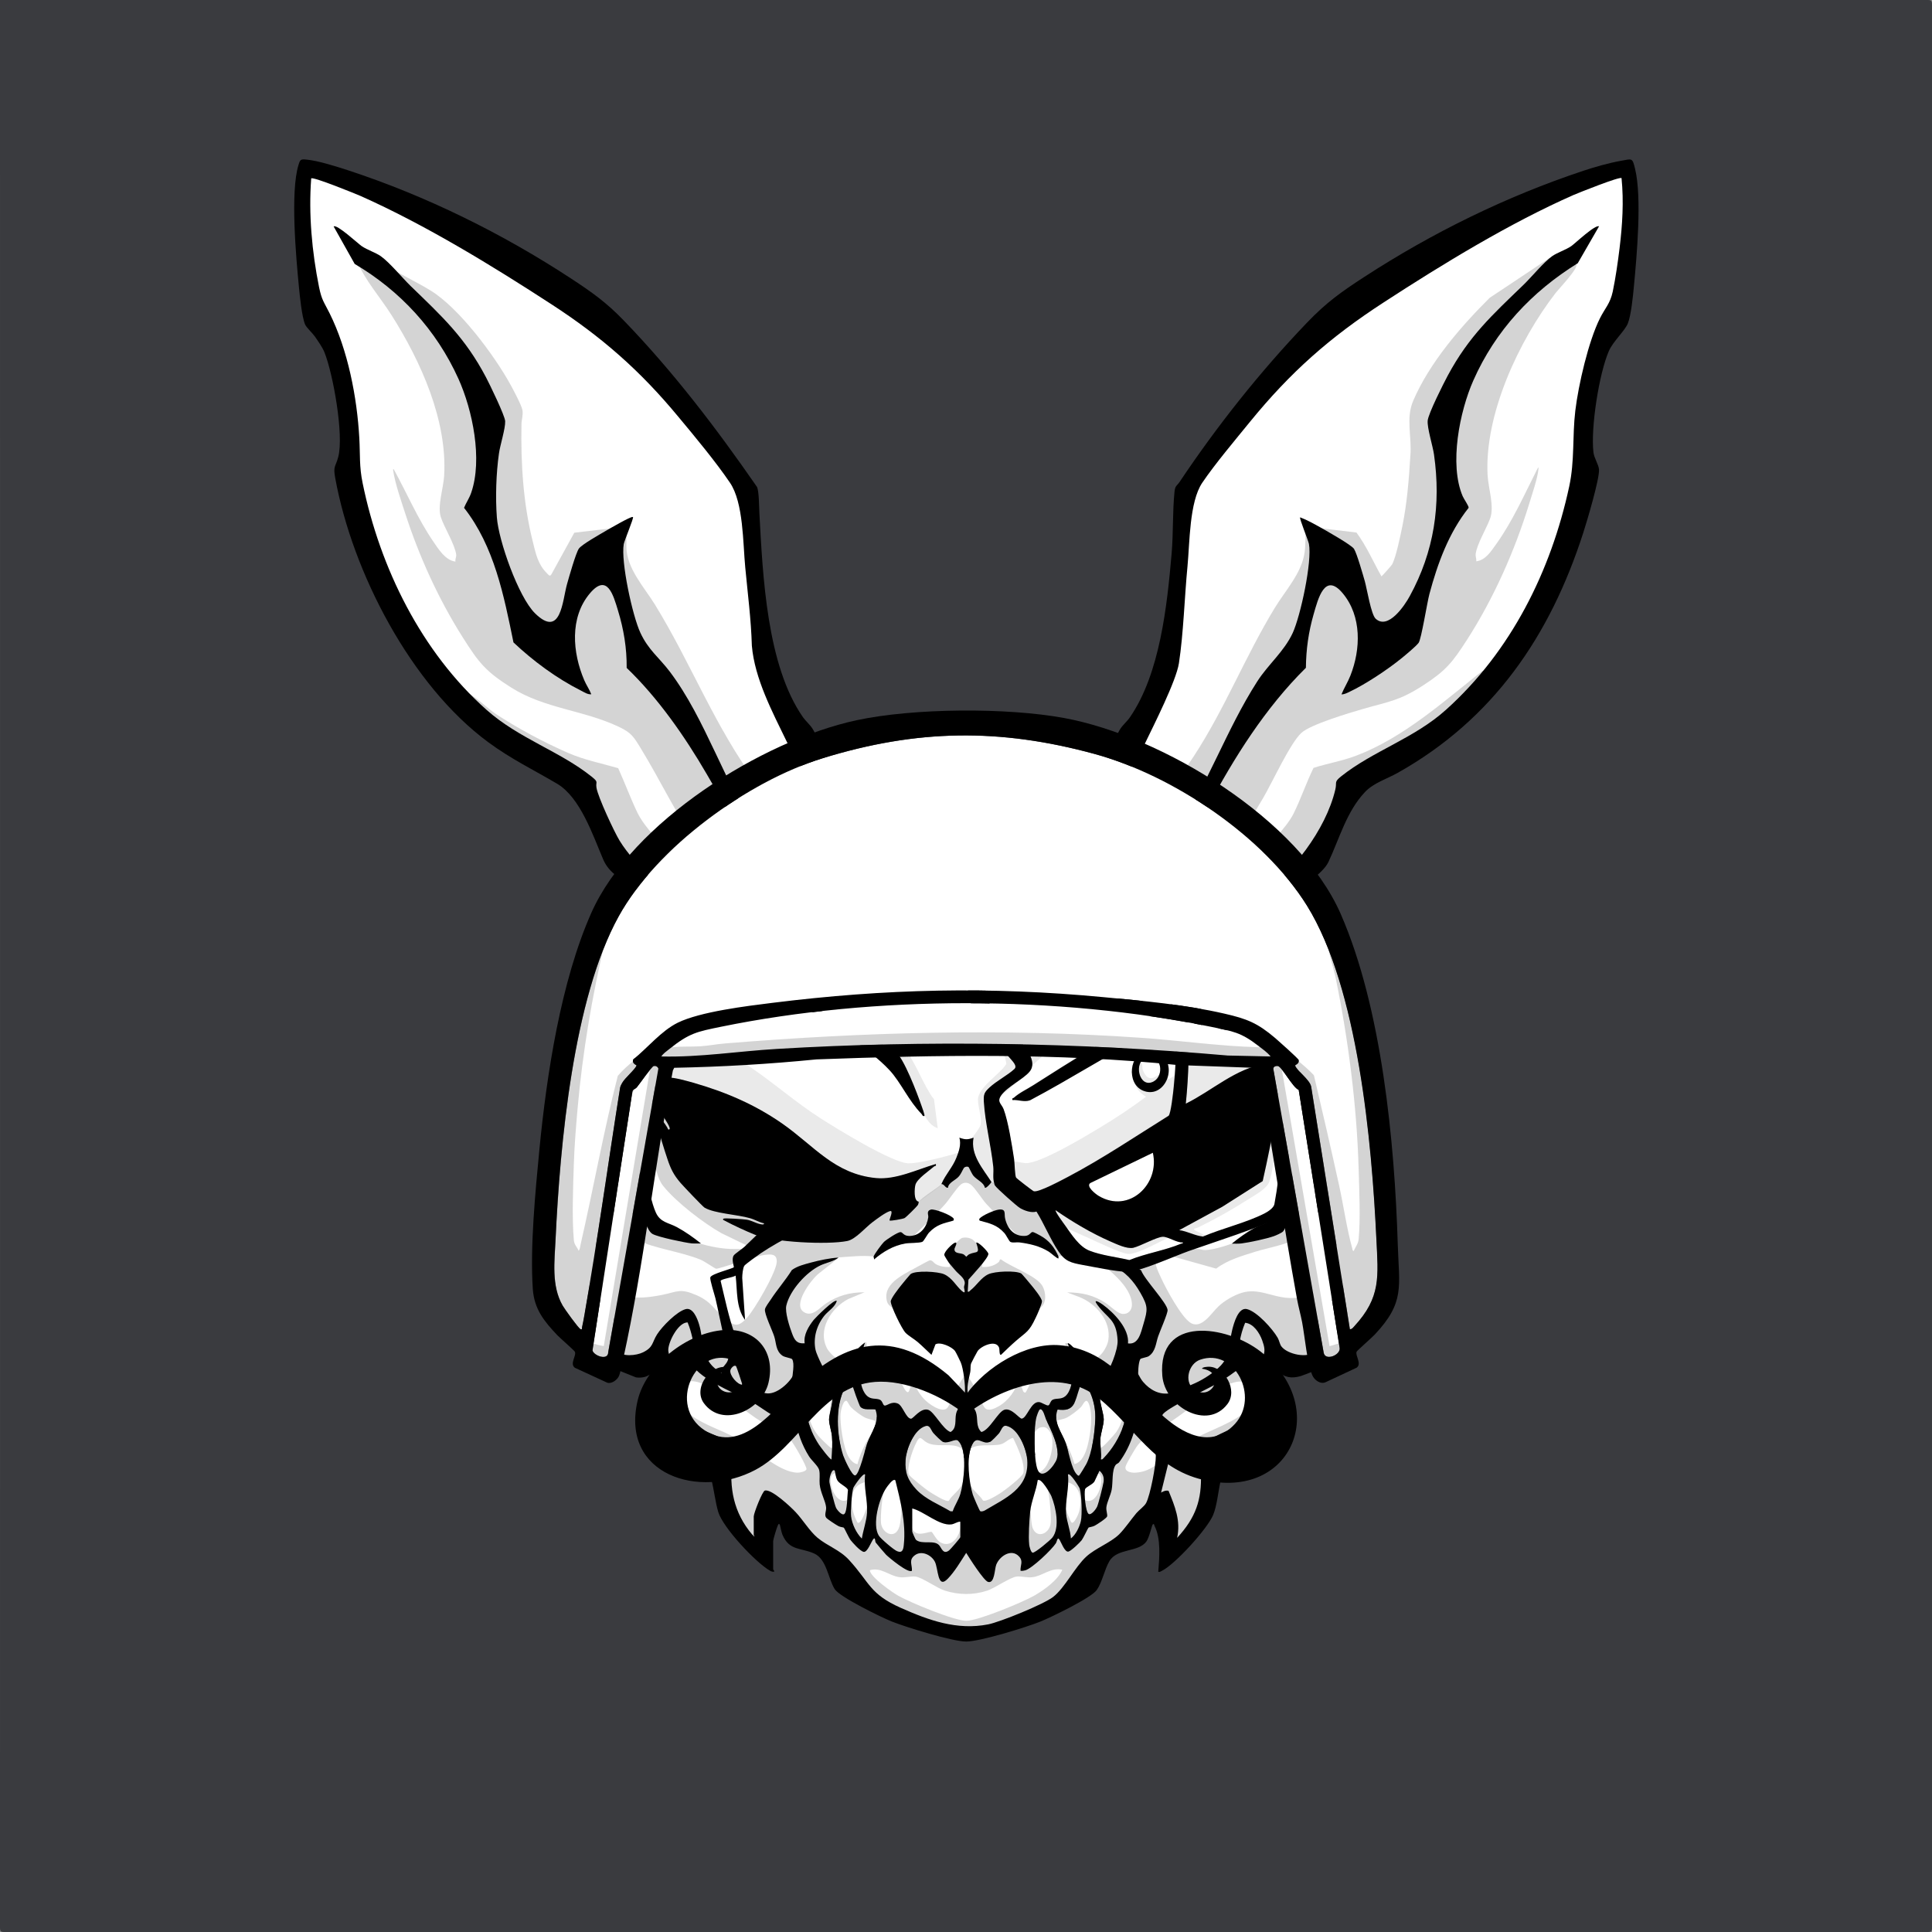 <?xml version="1.0" encoding="UTF-8"?>
<?xml-stylesheet type="text/css" href="../styles/semantic.css" ?>
<svg xmlns="http://www.w3.org/2000/svg" viewBox="0 0 2048 2048">
  <rect x="0" y="0" width="2048" height="2048" fill="#808080" stroke="none"/>
  <g class="trait-group" data-category="background" id="background-gray">
      <path id="color-gray" d="M2048,4.6v2038.8c0,3.8-.8,4.6-4.6,4.6H4.6c-3.8,0-4.6-.8-4.6-4.6C.1,1362.3,0,681.2,0,0h2043.4c3.8,0,4.6.8,4.6,4.6Z" style="fill: #3a3b3f" class="color" fill="#3a3b3f"/>
    </g><g class="trait-group" data-category="jaw" id="jaw-OG-cracked">
      <!-- Generator: Adobe Illustrator 29.1.0, SVG Export Plug-In . SVG Version: 2.1.0 Build 142)  -->
  <defs>
    
  </defs>
  <path id="fill-jaw" class="fill" d="M1396.7,1438.7c-6.7,4.3-46.8-1.7-48.7.3l-12.2,69.8-57.2,29.3-1.4,1.6c-1.5,11.9,1.5,24.2.9,35.9-.3,4.9-1.3,15-2.3,19.7-.6,2.8-13.7,32.2-15,33.5s-16.1,8.9-16.7,8.3l-9.5-50-51,52c-7.7,5.7-20.7,9.3-27.5,15.5-14,12.7-25.2,37.4-42.1,47.9-5.4,3.3-61.3,25.7-66.7,26.3-13.8,1.7-33-3.3-47.7.2-17.7-10.3-50.1-16.2-66.1-26.9-14.3-9.6-28.3-35.6-41.4-47.6-6.7-6.1-19.9-9.6-27.5-15.4l-51-52-9.6,48.4c-.6.9-.9,1.7-2.2,1.5-.8,0-13.8-7.6-14.4-8.2-1.4-1.4-15.9-33.3-16.2-35.3l-.5-54.4-58.2-30.3-12.3-69.7c-8.1-1.2-45.1,3.9-49.5-1l-37.1-85-.5-3.4,31.5-70.6c5.3-1.6,29.1,0,31.3-6.7.8-2.3-.6-19.5-1.3-22.4-2.2-8.4-16.2-24-19.8-33.2-.7-1.7-1.2-3.1-.6-5,4.7-11.3,10.3-22.3,14.1-34,7.3-22.4,7.2-42.6,16.9-65.1,47.5-110.2,188.9-176,299.9-200.1,44.7-9.7,79.8-1.5,122.7,11.2,98,28.9,222.6,97.5,259,199,6.8,19,7,38.1,13.5,57.5,3.8,11.2,10.1,22.1,13.7,33.4,0,1.4-8.3,16.4-9.8,19.1-2.4,4.3-9.7,13.4-10.7,17.3-1.8,6.8-.6,15.6-2.3,22.5,9.9,7.9,21.3,4.2,32.4,6.5,9.6,23.9,23.5,46,31.4,70.6-9.8,26.3-22.2,51.8-33.2,77.7-1.3,3-1.7,9.3-5.1,11.4h0Z" fill="#ffffff"/>
  <path id="shading-jaw" class="shading" d="M1380.8,1185.8c-.2.4-2.1.7-2.8,1.7-8.6,10.8-16.2,26-21,39-4.2,11.4-5.1,22.7-13,32-18.8,22.4-51.8,45.5-78.3,57.7-5.4,2.5-12.5,3.7-16.7,7.8h20.5c2.7,0,5.1,1.2,7.9,1.1,18.1-.2,64.4-19.8,77.5-32.6,5.7-5.5,14.1-15.7,15-23.5,1.8,0,.7,2.4,1.5,4,3.1,5.9,15.5,5.2,21.5,6,.2,1.6-1.5.7-2.3,2.2-4.6,8.3-4.4,21.6-10.6,28.3-7.5,8.1-37.1,13.5-48.8,17.2-14.5,4.6-29.8,8.8-42,18.1l-52.8-14.8c-19.3-2.3-9.9,15.4-5.3,25.3,5.2,11.3,20.7,40,30.4,46.6,11.9,8.2,22.7-10.2,30-17,6.3-6,16.2-11.8,24.6-14.4,17.7-5.6,32.3,4.7,50.5,5.4,17.4.8,34.6-7.7,48.8-17.2,3.6-2.4,14.6-13.9,17.2-13.8,1.7,0,3.3,6.1,1.8,7.8-10.1,24.3-21.6,48-31.8,72.2-3.7,8.8-.8,14-13,15-9.3.7-15.8-1-24.2-1.8-4.8-.4-11.8,2.5-17.3-.2l-12.9,70.6-59,30.5c.4,11,2.6,23.6,2,34.5-.3,5.7-1.3,15.4-2.1,20.9-.5,3.1-13.4,31.4-15.4,33.6-3,3.2-11.6,6.2-15.5,9-.8-4.9-2.7-10.6-3-15.5-.6-11.2,2-11.3-2.7-23.2-.4-1.1-1.9-1-2.2-2-.8-2.2-.8-6.7-1.1-9.2l-2.3.2-50.2,51.8c-7.7,5.2-19.5,8.7-26.5,14.5-14.2,11.7-24.4,36.1-41.5,47.5-6.7,4.5-54.2,25.7-61.2,26.8-9.9,1.5-51.8,1.6-61.5,0-6.9-1.2-49.7-20.5-57.3-24.7-15.8-8.9-30.2-37.8-44.4-49.6-6.9-5.7-19-9.3-26.5-14.5l-51-52c-1,8.1-7.3,16-8.1,24-.6,6.2.6,14.6-.3,21.6-.2,1.7-3,1.8-2.1,4.4-.6.7-14.6-8.1-15.5-9-1.7-1.8-15-30.8-15.4-33.6-.7-4.4-.9-13-1.1-17.9-.5-12.2.6-24.4.5-36.6l-58.5-31.4-13-69.5-48.8-.2-38-86.6.9-6.2c8.2.4,11.8,8.2,18.6,12.7,25.3,16.9,38.4,19.8,68.5,13.9,17.1-3.4,19.1-7.5,37.2.4,15.9,7,19,16.2,30.6,25.4,9.6,7.6,13.6,7.9,22-1s31.8-49.1,32.1-60c.2-8.7-6.4-8.1-13.3-7.2-8.6,1.1-48.4,15.1-51,14.6-1.7-.4-12.3-7.9-16.5-9.6-20.3-8.4-48.8-11.8-67.2-20.8-14.9-7.3-11.3-20.9-17.7-33.2-.9-1.6-2.5-.6-2.3-2.2,6.3-.9,17,0,21-5.5,1-1.4.3-3.7,2-3.5,3,11.7,15.2,23.9,25.1,30.4,21.2,13.8,50.4,23.7,75.4,23.5h20.5l-34.7-16.8c-19.1-10.8-48.2-33.1-61.8-50.2-6.2-7.8-7.1-18.3-10.5-27.5-6-16.6-14.4-32-25-46,1.3-9,6.5-19.6,7.8-28.2,1.9-12.9,1.8-19.5,6.5-32.5,36.4-101.1,159.2-169,256.8-198.2,49.9-15,102.4-18.2,153.2-5.2,103.5,26.4,242.6,100.3,277.2,208.8,3.4,10.5,3,17.3,4.8,27.2.8,4.7,8.9,28.4,7.6,30.6l-.5-.2ZM1195.9,1382.1c-32.3-16.1-63.1-35.3-95.9-50.7-17.5-18.7-37.4-36.6-54.6-55.4-4.8-5.3-11.2-16-16-20-3-2.6-7.4-3-10.6-.6-4.5,3.4-12.7,16.4-17.4,21.6-16.7,18.6-36.8,35.6-53.6,54.4-32.9,15.3-64,34.2-96,51.2-.6,2.8,12.4,35,14.6,40.3,2.9,7.1,12.1,31.7,16,36.1,7.1,8,36.5,26.3,47,33,19.8,12.7,36.1,22.9,59.3,28.7,27.3,6.8,39.7,7.1,67,.6s43-16.6,65.7-31.3c10.4-6.8,35.9-22.5,43.4-30.6,4-4.4,12.7-27.4,15.6-34.4,2.1-5.1,16.8-41,15.5-42.9M728.3,1496.7c1.6,2,8.2,6.3,10.7,7.8,14.7,8.8,31.8,13.8,46.9,23.1,16.8,10.2,40.2,33.1,59.6,33.5,2.3,0,8.7-1.2,9.4-3.7s-13.6-27.6-16.4-30.3c-7.3-7.1-27.5-17.2-37.2-23.8-15.2-10.3-50.3-39.1-67.9-39.2-10.5,0-8.7,28.1-5.1,32.7h0ZM1319.7,1466.3c-5.9-5.9-24.1,4.1-30.4,7.6-16.2,8.9-31,21.4-46.2,31.8-12.7,8.7-30.1,15.7-38.6,28.4-2.2,3.4-10.8,17.7-11.4,20.7-1.1,5.3,6.2,6.5,10.3,6.3,16-.9,23.4-9.7,35.2-17.8,9.2-6.3,19.3-13.6,29-19,11.7-6.6,47.1-19.2,52.7-29.3,2.4-4.3,2.8-25.2-.7-28.6h0ZM1126,1664c-12-2.7-20.7,6.6-31.6,7.9-5.7.7-12.2-1.2-16.6-.7-7.1.8-22.9,12.1-31.2,14.9-14.8,4.9-30.2,4.7-45.1,0-8.8-2.8-23.9-14.1-31.2-14.9-4.4-.5-10.9,1.4-16.6.7-11-1.3-19.9-11-31.6-7.4,0,6.9,23.8,23.5,30,27,12.5,7.1,59.8,26.8,72.5,26.6s59.9-19.8,72.2-26.9c10.3-6,24.6-16.2,29.3-27.2h-.1Z" fill="#aaaaaa" style="opacity: 0.5" opacity="0.5"/>
  <path id="outline-jaw" d="M676,1140c5.2-3.1,18.7-3.2,19.1,4.5,0,2.3-.8,11.2-1.1,14-.3,3-.9,8.4-2.1,10.9-2.5,4.9-17.3,13.6-20.1,19.9-1.2,2.6-6.4,25.9-6.7,29.3-.2,1.7,0,2.8.4,4.4,2.1,6.9,13.8,19.7,17.7,27.3,5.7,11,7.2,24.3,12,35s13.5,10.7,22.5,15.6,17.7,11.1,25.3,17.2c-3.1,0-6.3.2-9.4,0-7.7-.8-35.8-6.7-41.8-10-6.1-3.3-8.8-18.4-12.8-20.4-2.5-1.2-7,0-10.3-.7-6.7-1.2-9.9-7.8-17.5-1.5-6.7,12.4-14.3,24.3-20.4,37.1-7.4,15.4-14.8,25.1-4.8,41.2,5.2,8.4,23.4,27,25.6,34.4,2.5,8.4-2.4,27.4,2.4,33.6,5.4,6.9,20.6,5.2,27.7,1.7,11.1-5.5,9.2-10.1,14.9-19.1,5.3-8.3,20.9-24.3,30.4-26.7,7.7-1.9,12.3,10.3,14,16,4.9,15.9,2,31.2,13.9,44.1,1.1,1.2,9,8.5,10,7.5-.8-5.6,4.8-8.4,6.5-13,3-7.9-3.1-20.6-5-29-2.8-12.3-5.1-24.7-8-37-1-4.1-6.2-19.9-5.4-22.3,1.2-3.8,23.7-9.1,24.9-10.7.4-.5-2.9-8.7,0-12.6,1.3-1.8,8.8-6.8,11.1-8.9,3.9-3.5,23.1-22.9,25.7-23.4,4.4-.8,5.2,2.4,8,3.6,5.1,2.1,10.8,2.5,15.7,4.3,1.1.4,2.4.5,2.5,1.9-11.2,6.3-23.6,13-34.3,20.2-2.7,1.8-16.6,11.8-17.6,13.4-1.6,2.6-2.2,9.7-2.2,12.9l3,44.5c-9.8-13.1-8.1-31.3-10-47-2.5,1.9-15.3,3.5-15.9,5.6,4.5,18.6,8.6,38.8,15.1,56.7,7.3,20.1,19.2,40.4,27.7,60.3,11.1,7.8,27.2-5.8,33-15,5.6-8.7,8.1-23.6,22.5-13.5,11,7.7,22.9,21.4,33.5,30.5,48.3,41.3,92.1,59.6,157.4,50.3,40-5.7,69.7-25.7,99.7-51.3,6.2-5.3,32.4-31.5,37.5-32.5,11.9-2.2,14.8,13.8,21.4,21.5,7.4,8.7,17.4,14.2,29.1,12,4.4-.8,21.2-8.4,26.3-10.7,9.2-4.2,20.3-11.4,27.2-18.8,10.4-11.3,8.4-24,12-38,1.7-6.6,6.3-23.8,15.5-21.6,10.7,2.6,27.2,21,32.6,30.4,1.7,3,2.2,6.8,3.9,9.1,6.3,8.5,28.5,13.3,36,5.1,5.6-6.1.4-25.5,2.9-34.1s20.4-25.8,26-35c9.4-15.8.8-28.3-6.5-43.3-5.8-11.8-13.2-22.7-19.2-34.3-7.1-5.6-12.2.4-18.5,1.5-2.9.5-6.9-.4-9.3.7-3,1.4-6.8,14.4-9.5,17.5-1.4,1.6-7.6,4.3-9.9,5.1-8,2.8-25.7,6.6-34.3,7.7-3.4.4-6.8.2-10.2.2,6.6-5.5,15.7-12,23.3-16.2,11.5-6.3,19.8-5.1,25.5-19.5,3.9-9.8,5.3-20.7,10.3-30.7,3.9-7.7,16.9-22.6,18.7-29.4.4-1.7.2-2.8,0-4.5-.6-4.4-5.6-25.6-7.2-28.8-3.7-7.3-19-15.9-20.5-21.5-.8-3.2-2.6-24.3-1.6-26.4,2.1-4.5,12.7-3.4,16.5-1,.5,1.9,4.4,14,5,14.5,6.2,5.3,26.1,4.1,26.1,17s-1.7,15.9.2,26.7c1.7,9.8,9.7,22.5,6.4,31-2.3,6-12,20.9-15.9,27.1-3.6,5.6-8.1,10.6-11.8,16.2,8.8.3,18.9-17.9,26.1-12.1,3.4,2.8,13.7,18.6,16.7,23.3,5.1,7.9,10.9,17.6,15.1,25.9,3.9,7.8,17.4,38.8,16.1,45.8-.2,1.2-13,15.6-15.2,18.8-10,14.2-21.3,32.5-25.7,49.3-1.9,7.2-2.7,14.7-4,22-1,1.4-27.6,11.9-31.1,12.9-10,2.9-17.2,1.5-24.9-5.4-.9,8.8-2.6,17.7-3,26.5s1.7,33.1-.8,39.2c-.6,1.5-11.3,15-12.5,15.5-6.3,3-15.7-1.7-24.7,3.3-22.6,12.7-18.8,48.5-26.9,68.1-6,14.6-40.4,52.5-54.6,59.4-1.2.6-2,1.3-3.6.9,1.2-14.7,3-35.1-3.9-48.6-.4-.8-.4-3.2-2.1-1.4-.7.7-3.6,13.8-6.6,17.9-8.6,11.7-30.9,6.8-39.2,20.8-5.2,8.9-7.6,22.3-13.4,30.6s-48.5,28.9-59.6,33.4c-15.1,6.1-64.1,21.2-78.8,21.2s-63.4-15.1-78.8-21.2c-11.1-4.4-55.3-26-60.6-34.4-6.9-11.1-8.5-31.6-21.5-37.6-14.4-6.6-26.5-2.6-33.9-20.1-1.1-2.5-2.5-10.3-2.8-10.7-1.3-1.6-1.8.4-2.2,1.3-1,1.8-4.8,14.6-4.8,16.2v30c0,.3,1.4,1.4,1,2.5-1.7.2-3-.3-4.4-1.1-15.2-8.7-49.8-45.6-54.8-62.2-6.2-20.6-5.2-52.1-25.9-65.1-8.2-5.2-18.3-.3-24.7-3.3-.9-.4-12.2-14.2-12.7-15.3-2.1-5.2-.2-29.6-.5-37.4-.4-9.1-2-18.5-3-27.5-4,1.6-7.6,4.7-11.9,5.6-2.8.6-5.6.7-8.5.3l-35.7-14.3c-1.5-7.3-2.1-14.8-4-22-4.3-16.8-16.4-36.3-26.5-50.5-2.2-3-13.9-15.8-14.2-16.8-1.1-3.6.8-8.3,1.8-11.8,5-18.6,17.3-42.1,27.6-58.4,2.5-4,17.5-26.2,20.1-26.9,6.2-1.8,15.2,12.1,22.3,12.8.7-.7-9.3-13.3-10.4-15.1-4-6.2-14.5-22.3-16.8-28.2-2.7-7.1,5.4-22.1,6.9-30.5,1.9-10,.2-18.4,1.3-27.7,1.2-11,17.6-11.6,25.8-15.7,2.1-4.7,2-9.6,3.2-14.8h.4v-.2ZM799,1627.5v-20c0-3.5,9.1-26.6,11.7-27.4,6.9-2.2,27.9,17.6,32.8,22.9,7.6,8.1,14.7,20,23,27,10.5,8.8,23.6,12.8,33.5,23.6,22.2,24.2,21.6,36,55.1,50.9,29.5,13.1,59.4,23.9,92.4,17.4,12.7-2.5,58.9-21.3,68.9-29.1,12.4-9.6,23.1-31.8,35.2-42.8,9.6-8.8,25.5-14.6,34.6-23.4,6-5.9,12.7-15.8,18.4-22.6,2.8-3.3,8.4-7.2,10.3-10.7,4.4-8.2,10.5-40.4,10.3-49.8-.3-12.5-3.5-25.3-4.2-37.8-17.1-12.8-20.5-.4-31.4,9.3-16.5,14.9-41.1,22.8-63,25-69.4,7-135.6,7-205,0-22-2.2-46.4-9.9-63-25-7-6.3-10.5-15.9-22-15.1-3.7.3-6,3.1-8.5,3.7-4.9,1-22.9-12.7-28.3-15.8-18.4-10.2-46.1-20.5-61.1-34.9-6.9-6.6-2.4-11.8-2.5-19.5s-3.8-23.4-6.8-30.2c-.5-1.1.2-1.5-1.7-1.3-9.4,1.3-19,20.2-19.3,28.8-.2,6.3,6.7,18.5,7.6,26.9,1.5,13.9-4.4,40.4,8.8,49.2,12.8,8.6,39.9,13.7,50.8,26.2,5.7,6.6,1.5,7.9.7,14.6-3.6,29.6,1.4,55.9,20.9,78.9.5.6,3.9,4,2,1h-.2ZM1248,1630c19.4-21.2,26.1-39.8,25-68.5-.3-7.8-4-21.4,0-27.8,4-6.1,20.2-13.6,27.2-16.8,15.2-7.1,31-7,32.7-27.3,1.3-14.8-1.6-26.3,2.5-41.5,3.4-12.7,7.8-13.2,2.5-27.5-2.8-7.7-9.2-17.6-18-18.4-5.5,13.3-7.4,26.1-7,40.5,0,3,2.2,4.9,0,8.1-1.5,2.2-16.5,12.2-19.8,14.2-9.2,5.7-59,28.5-60.9,35.1-2.7,9.4,7.3,31.3,8.6,41.6l-10,40.5c2.4-1.4,5-2.6,7.9-1.9,6.7,16.4,13.1,31.6,9.1,49.9v-.2h.2ZM780,1448c-2-1.4-5.5,2.6-5.8,4.7-.9,5,7.2,15.1,12.8,15.2-.9-2.6-6.1-19.4-7-20h0Z" class="outline" fill="#000000"/>
    </g><g class="trait-group" data-category="mouth" id="mouth-scrappy">
      <path id="fill-muzzle" fill="#ffffff" d="M1038 1292s-.4 1.7.7 2c10.3 2.8 18 4.3 25.8 13 1.9 2.2 4.9 8.8 6.5 9.5 2.6 1.2 6.6 0 9.5.5 11.4 1.5 21.2 3.7 31.2 9.8 2.1 1.3 9.2 7.8 10.2 7.1.3-.3 0-1.7 0-1.9 2.4-1.8 32.7.6 38 1 5.2 4.2 13.2 5.5 19.2 8.3 13.7 6.4 22.5 16.1 29.9 29.1 8.4 14.6 7.7 17.8 3.1 33.4-2.5 8.5-4.8 21.8-16.3 20.2 1.5-15.5-14.8-32.4-26.5-41-3.2-2.4-11.3-7.2-6 0 10.8 14.7 20.2 14.8 21.5 37.5.6 10.3-8.4 32.9-15.4 40.5-.6.7-7.1 6.3-7.6 6.5-3 1.6-6.9-6.1-7.8-8.2-3.6-7.8-4.7-15.5-9.7-23.3-1.1-1.7-10.8-13.7-12.4-12.1 5.6 13 9 46.2-2.5 56-4.4 3.7-9.4 1.9-13.3 3.7-2.8 1.3-3 5.7-4.8 6.1s-7-3.1-9.4-3.5c-8.9-1.3-13.2 17-18.7 17.5-2.5.2-10.7-11.9-18.4-9.4-7 2.2-15.4 21.2-24.4 23.6-6.3-6-3.4-14-5.8-21.2-1.2-3.5-4.2-6.7-5.8-10.2-5.4-12.7-2.8-19.9-.2-32.2.6-3 0-5.9.9-9.1.2-.7 6.3-12.3 6.9-13.1 3.7-5.4 19.2-12.4 22.7-3.8.9 2.2 0 8.7 2.2 7.7 5.1-4.9 10.2-9.9 15.5-14.5 11.5-10 14.1-9.7 21.2-24.8 1.5-3.3 6.5-14.5 6.6-17.3 0-3.4-9.2-14.7-11.8-17.8-1.4-1.7-9.5-11.5-10.2-11.8-6.4-3.2-28-2.3-34.7.8-7.9 3.6-12.5 12-19 17-1 .8-1.3 1.9-3 1.5l.8-12.7c3.6-4.3 21.7-23.3 21.1-27.5-.4-2.6-11.3-13.4-12.9-11.7 4.4 12.8.7 8.7-7.3 12.2-1.2.5-2.9 2.7-3.2 2.7s-2-2.2-3.2-2.7c-3.4-1.5-9.7-.4-9.3-5.6 0-1.1 4.1-7.6.5-6.6-2.8.8-12 9.9-11.3 13.2 0 .6 4 7 4.8 8 1.5 2 5 5.9 7 8.3 3.2 3.9 9.7 7.6 9.9 13.1 0 1.6-.8 3.1-.8 4.8s2.6 8.1-2.5 3.6c-6.2-5.3-10.2-13.6-18.5-17.5-6.5-3-30.3-4.3-35.7-.2-.8.6-8.8 10.5-10.2 12.2-2.4 3-10.9 13.7-10.8 16.8.2 5.4 11.7 29 15.7 33.2 3 3.2 9.3 6.8 13 9.9 5 4.3 9.7 9.1 14.5 13.5l4.2-11.1c4.9-3.1 17.7 2.6 20.8 7.1 1 1.5 5.1 9.9 6 11.9 2.8 6.4 5.1 25.4 4.4 32.4-1.1 10-7.9 15-9.4 22.6-1.3 6.4 1.1 14.9-5.8 18.9-8.1-2.6-17.3-21.5-23.6-23.5-8.2-2.6-15.9 9.6-18.4 9.4-5.3-.4-8.7-14-13.9-16.1-6.9-2.8-11.5 2.7-14.1 2.1-1.8-.4-2-4.8-4.8-6.1-4.5-2-9.6.3-14.3-4.7-10.9-11.5-6.5-42.2-1.5-56.1-9.1 6.7-14.1 14.8-18.5 25-1.6 3.6-2 7.5-3.7 11.3-1 2.1-4.9 9.8-7.8 8.2-.4-.2-6.9-5.9-7.5-6.5-3.9-4.3-13.8-24.4-15-30-2.8-12.9 1.4-26.5 9.5-36.5 4.1-5.1 11.3-9 13-15.5-2.4-2.4-22.3 17.4-24.4 20.1-5.4 6.8-11 15.9-9.6 24.9-8.3.5-10.7-3.3-13.3-10.2-2.7-7.1-7.8-22.8-6.2-29.8 3.7-16.2 21.4-35.8 36.3-42.7 6.2-2.9 13.9-4.1 19.2-8.3 12.5-.8 24.5-2.3 37-1 0 0 .7 2.1.5 3 9.5-8.2 20.6-14.8 33.1-16.9 4.7-.8 14.8-.4 18.1-1.8 1.6-.7 5.2-7.7 7.2-9.9 8-8.4 15.2-9.7 25.4-12.5 1.1-.3.6-1.9.7-2 1.1-.7 25.9-.7 27 0v.2Z" class="fill" data-original-prefix="fill"/><path id="fill-teeth14" fill="#ffffff" d="M1039.1 1601.9c-.8-.5-7.2-15.4-7.9-17.6-4.2-13.6-7-37.9-1.5-51.1 5.8-13.9 10.8-1 20-5 1.9-.8 7.6-6.8 9.2-8.8 2.6-3 3.6-9.1 8-8 12.8 3.1 21.1 24.2 22 36.1 2.3 30.4-23.4 40.7-45.2 53.7-1.2.5-3.6 1.3-4.6.6Z" class="fill" data-original-prefix="fill"/><path id="fill-teeth13" fill="#ffffff" d="M1015.7 1527.3c10.2 8.9 6 44.1 2.3 56.2-1.9 6.4-6 12-8.1 18.3h-2.3c-12.1-7.1-26.3-12.4-36.1-22.9-9.1-9.8-12.3-17.9-11.5-31.5.8-11.8 9-32.3 21.2-35.9 4.8-1.4 5.7 4.5 8.2 7.4 1.8 2.1 8.3 8.8 10.5 9.5 6 1.9 12.5-4.1 15.8-1.3z" class="fill" data-original-prefix="fill"/><path id="fill-teeth12" fill="#ffffff" d="M904 1461c0 2.2-1.1 3.8-.8 6.2s7.4 22.5 8.8 24c3.7 4.1 11.1 2.3 15.9 2.9 4.9 13.5-4.3 23.9-8.6 35.6-2 5.3-8.4 33.1-12.8 34.3-3.3.8-11.7-18-12.8-21.2-6.8-20.9-8.8-51.8 1.8-71.7.6-1.2 7.1-11.6 8.4-10.1Z" class="fill" data-original-prefix="fill"/><path id="fill-teeth11" fill="#ffffff" d="M1144 1564c-1 .7-1.8-.4-2.4-1.1-5.8-5.8-8.7-24.8-11.8-33.2-4.3-11.7-13.8-21.9-8.6-35.6 18.6 2.9 18.2-8.8 23.1-22.4l2.2-9.8c10.2 11.1 15.2 27.6 14.6 42.5-.5 13.7-3.2 35.3-9.5 47.5-.8 1.5-6.9 11.6-7.5 12Z" class="fill" data-original-prefix="fill"/><path id="fill-teeth10" fill="#ffffff" d="M949 1569c5.5 22.1 11.4 45.4 9 68.5-.5 5-1.3 9.2-7 6.9-3.4-1.3-17.5-13.4-19.5-16.5-7.4-11.8.3-39.7 8-50.8 1.2-1.7 7-10.1 9.4-8.1Z" class="fill" data-original-prefix="fill"/><path id="fill-teeth9" fill="#ffffff" d="M1100 1569c3.4-2.9 13.3 14.1 14.5 17 4.8 11.7 9.3 33.5 1 44-2.1 2.7-18.5 16.5-20.9 15.9-1.9-.4-3.4-6.5-3.6-8.4-1-8.7 0-26 1-35 1.1-10.9 6.5-22.5 8-33.5" class="fill" data-original-prefix="fill"/><path id="fill-teeth8" fill="#ffffff" d="M1167 1547c.9-6.7-1-15-.6-21.3.3-6.3 3.7-14.6 3.6-21.2 0-5.7-4.8-19.5-4-24 .5-2.9 3.5-2.8 5.5-4.5 6.2-5.3 10.4-15.8 16.9-4.9 14.2 23.5-1 56.5-18.4 74.4-.9 1-1.3 1.9-3 1.5" class="fill" data-original-prefix="fill"/><path id="fill-teeth7" fill="#ffffff" d="M881.7 1478.3c3.3 2.9-2.8 21-2.8 26.2s2.6 12.6 3.1 18c.7 8 0 16.5-.5 24.5-1.8 0-11.7-13.3-13.3-15.7-11.2-16.8-20.3-43.7-7-61.7 6.2-8.4 9.7.9 14 4.7 2 1.9 5.7 3 6.6 3.9Z" class="fill" data-original-prefix="fill"/><path id="fill-teeth6" fill="#ffffff" d="M1018 1613v16.5c0 .9-10.8 13.2-11.9 14.1-6.3 4.8-8-2.6-10.6-5.5-5.5-6-17.9-.4-24.4-5.6-.9-.7-4.1-8.3-4.1-8.9v-24.5c12.3 3 28.7 18.5 41.4 16.9 3.5-.4 6.1-3 9.6-2.9Z" class="fill" data-original-prefix="fill"/><path id="fill-teeth5" fill="#ffffff" d="M1102.5 1494c3.3-.8 5.3 8.5 6.3 10.7 5 10.5 15.3 30.3 11.4 42.1-2.2 6.7-15.6 23.4-20.4 11-4-10.4-4.1-44.7-1.1-55.5.4-1.6 2.4-7.9 3.8-8.2Z" class="fill" data-original-prefix="fill"/><path id="fill-teeth4" fill="#ffffff" d="M917 1563c-1.6 13.5 2.8 27.4 2 40.5-.5 8.8-4.2 18.6-5.5 27.5-5.8-5.6-10.5-15.7-11.4-23.6-.6-5.2.7-25.8 2.4-30.3.6-1.6 10.5-16.2 12.4-14.1Z" class="fill" data-original-prefix="fill"/><path id="fill-teeth3" fill="#ffffff" d="M1135 1631c-.4-8.9-4.4-17.8-5.1-26.5-1-13.6 3.6-27.7 2-41.5 2.2-2.4 11.9 13 12.5 15 2 6.8 2.7 27.3 1.2 34.3-1.3 6.3-5.5 14.8-10.8 18.7z" class="fill" data-original-prefix="fill"/><path id="fill-teeth2" fill="#ffffff" d="M1154.1 1604.9c-3.4-2-5.1-22.3-3.9-26.2.8-2.6 8.9-5.2 10.2-8.8l5.1-10.9c3.8 3.4 5.1 7.2 4.3 12.2-.7 4.5-5.2 22.3-6.9 26.2-.9 2.2-6.1 9-8.8 7.5" class="fill" data-original-prefix="fill"/><path id="fill-teeth1" fill="#ffffff" d="M885 1559c.4.4.7 7.1 3 10.5 2.7 3.9 10.5 6.9 11 10-.8 4.7-.7 23-4 25.4-2.5 1.8-7.7-4.5-8.7-6.7-1.6-3.6-6.3-22.5-7-27-.6-3.9 2.5-15.6 5.8-12.3Z" class="fill" data-original-prefix="fill"/><path id="shading-mouth2" fill="#aaaaaa" d="M918 1443.5c.8 5.3 5.6 13.8 10.1 16.9 11.5 8.3 16.2-.3 22.4-9.4 2.5 5.4 3.4 11.5 6 17 1.4 2.8 5.7 12 7.5 5.5l4-11.5c1.6 7.5 6.3 15.4 11.5 21 4.3 4.7 18.8 15.4 24.6 9.6 2-2.1 8.3-17.9 10.8-22.2 1.2-2.2 7.8-13.8 9.7-13.3 1 .2 8.5 13.2 9.7 15.3 2.4 4.5 7.3 17.7 9.8 20.2 3.8 3.8 10.5.4 14.4-1.8 10.5-5.9 18.5-17.2 21.7-28.8l4.2 12.3c.3 1.2 1.9 2.4 2.8 1.7.6-.4 5.8-11.3 6.5-13 .8-2 2.8-12 4-12 6.8 10.7 12.9 18.4 24.5 7.5 8.6-8 9.3-23.8 7-34.5 3.5-3.1 21.1 16.1 26.6 16.9 9.1 1.4 17.6-11.8 19-19.9 3.5-20.5-12.9-39.2-30.9-46.2l-12.7-4.8c15.4 0 28.2 2.9 41.1 11.4 4.8 3.1 12.2 10.9 17.6 11.4 6.2.6 10.1-4.1 10-10-.4-19.3-25.8-38.1-39.7-48.8 15.4 2.4 34.6 11.8 45 23.5 7.8 8.8 19.1 25.1 19.1 37s-6.4 28.5-9.2 32.8c-3.3 5.3-11.7 5.4-13.4 10.6-.9 8.1-2.1 16.4-2.5 24.5-1.5 29 1.4 45.2-10.8 73.2-3.6 8.2-12.7 20.4-14.9 27.1-4.2 12.8-.7 26.4-9.1 38.9-3.2 4.8-8.4 6.7-11.2 10.8-1.7 2.5-2.4 6.1-4.2 8.8-4.5 6.7-14.6 23-21.6 8.9-1.6-3.3-1.3-12.9-6.7-6.2-1.4 1.7-1.9 4.4-3.5 6.5-3.7 4.7-17.7 19.6-23.5 19.5-2.2 0-4.5-4.1-6.6-5.4-7.9-5-21.1-6.3-29.2-1.4-7.3 4.4-9.5 13.6-18.1 6.8s-6.4-10.8-20.1-9c-5.6.7-11.4 12.6-16.9 12.1-2.8-.2-11.4-11.1-18.5-12.6-6.3-1.3-17.5.7-23 4.2-2.6 1.7-4.1 5.6-7.5 5.4-5.7-.3-19.8-15.8-23.6-20.5-1.2-1.5-4.4-10.6-7.1-6.9-2.5 3.4-.6 9.9-7.2 12.7-7 3-14.9-11.2-18.1-16.4-1.2-1.8-1.2-4.3-2.6-6.4-2-3-6.8-5.4-9.5-8.5-10.4-11.9-6.7-27.7-10.7-41.3-.8-2.6-5.6-8.5-7.3-11.7-18.4-35.7-16.4-45.6-18.4-84.6-.4-7.7-.6-20.7-2.2-27.8-1.5-6.2-11.1-6.1-14.2-11.8-3.4-6.1-9.3-29.6-8.6-36.4 1.2-10.3 16.2-31.2 24-38 10.5-9.2 26.2-16.5 40-18.5l-21.5 17c-7.2 6.4-26.8 32-14.8 39.9 9 5.9 16.7-4.5 23.7-9.1 12.7-8.4 25.3-11.8 40.7-11.8l-17.3 7.2c-18 9.4-33.1 32.7-22.1 52.8 1.7 3.1 8.6 10.4 12 11.1 9.1 1.7 20.7-15.4 29.5-18 .6 6.4-.9 14.3 0 20.5zm-37.1 40.6c-12.3-.5-17.1-20.2-22.8 1.5-3.4 13 1.2 26.4 9.4 36.5 1.5 1.8 12.7 13.1 13.9 12.9.8 0 2.5-2.3 2.8-3.2 2.9-7.1-3.2-12.2-4.2-19.2-1.5-9.8 0-18.7.9-28.4Zm301.8-8.9c-3.2.8-6.3 6-8.8 7.3-2.1 1.1-7.2 1-7.8 3.2-.5 1.7 3 10.8 2.9 14.8 0 3-1.5 13.9-2.2 16.8-.9 3.6-3.9 5.7-3.9 10.2s1.4 7.1 3.7 7.4c1.9.3 15-14.4 16.8-17 5.7-8.5 9-18.8 7.3-29.2-.5-3-4.4-14.5-8-13.6Zm-284.8 10c-4-2.3-6.5 9.9-6.8 12.5-1.2 10.5 3 38 8.7 47.1 1.9 3 5.4 6.9 9.2 7.3 3.7-15.6 12.6-29.2 21-42.5-2.3-.4-1.7-2.9-2.7-3.5-1.5-.9-7-1.9-9.7-3.1-4.7-2.2-12-7.7-15.6-11.4-1.2-1.2-3.8-6.2-4.2-6.3ZM1139 1552c8.3-2 11.9-12.2 13.9-19.6 3.1-12.1 6.1-33.4 1.1-44.8-3-6.9-5.8 1.7-8.3 4.1-3.9 3.8-11 9.3-16 11.6-2.5 1.1-7.8 1.8-9.1 2.7-.7.5-.5 1.8-1 2.7-.3.4-1.7.4-1.6.9 0 1 7.9 12.3 9.2 14.8 4.8 8.8 9.1 18 11.8 27.7Zm-197.7 5.7c8.1 8.1 9.5 0 10.5-7.3.8-5.6 2.7-20.6 1.7-25.4-3.6-17.2-21.3-15.9-21.6 3.6 0 6.8 4.6 24.3 9.4 29.2Zm161.5-44.5c-5 1.3-8.5 9.3-8.8 14.2-.2 4 2.4 28.5 3.8 31.3 2.5 5 7.5 0 9.8-2.7 6.8-8.3 11.6-30.7 4.5-39.5-2.7-3.3-4.8-4.4-9.2-3.3zM1023 1544c-.7-.7-.8-7-5.1-9.4-8.9-5-21.8-.8-32-4-10.4-3.3-9.4-13.1-16.1 1.8-2.9 6.4-9.1 24.4-6.3 30.7 1.1 2.4 17.8 15.6 21.2 17.8s18.2 11.7 21.1 10c3.1-5.6 9.3-9.5 12.6-14.9 1.8-2.8 4.1-11.5 4.6-11.9 1.6-1.7 1.7.5 2.1 1.4 1.6 3.6 2.1 6.8 4.5 10.5 3.3 5.2 9.2 9.3 12.4 14.6 3.1 1.9 15.5-5.9 18.9-8.1 4.5-2.9 22.9-17 23.9-21.1 2.2-9.7-6.6-28.3-10.9-37.2-4.9 1-7.8 5.2-12.7 6.7-9.2 2.8-28.2-1.6-33.7 6.3-.9 1.2-2.6 8.9-4.5 7zm-136 18c-.7-.6-3.5 0-4.5.9-6 6.2 2.4 31.6 14.6 27.6 4-1.3 3.8-9.4 2.8-12.9-1.1-3.9-7.2-4.1-9.8-7.2-2.1-2.5-2.7-8.2-3-8.5Zm274.1 0c-.3.3-.9 6-3 8.5-2.6 3.1-8.7 3.3-9.8 7.2-1 3.4-1.2 11.6 2.8 12.9 13.4 4.4 20.2-24.5 14.1-28.1-.9-.5-3.5-.9-4-.4Zm-216.4 7.2c-1.5.4-5.1 4.6-6 6.1-3.4 5.6-5.6 32.3-4.8 39.3 1.3 10.9 15.2 18 19.5 3.5 1.7-5.6 2.6-21.4 2.5-27.6 0-1.1-5.8-19.7-6.5-20.5-1.2-1.4-3.2-1.3-4.8-.8Zm153.3-.1c.2 6.6-5.4 14.7-6 20.6-.5 4.5 1 25.3 2.4 29.4 4.2 12.1 16.9 7.3 19.1-2.9 1.1-5.2 0-16.8-.6-22.6-1-9.7-1.7-25.5-14.9-24.5m-180 1.9c-20.5 3.8-17 28.7-9 43 4 2.9 10.4-17 10.7-19.8.9-7.5-2.9-15.5-1.8-23.2Zm218 43c2.5 1.8 7.2-9.1 7.7-10.8 3.9-12.8 1.6-30.1-13.7-32.2.5 7.4-2.8 16.2-1.9 23.4.3 2.7 6.4 18.5 7.9 19.6m-148.2 10.2c1.4.8 4.8 8.6 9.5 11 11.1 5.8 20.2-6.4 20.7-16.7.8-13.7-7.2-7.7-16.5-8.6-8.4-.8-15-4.8-21.8-9.2-5.5-3.5-13.6-14.6-14.7-1.4-.5 5.1 1.4 7.5 1.8 11.2s-2 5.9.5 10.7c4.8 9.3 18 1.3 20.7 2.8zm93.1-31.1c-2.1-1.5-19.7 12.7-23.9 14.4-2.3 1-7.9 2.3-10.5 2.5-10.5.9-18.8-5.4-16.4 11.4 1 7.3 7.9 15.8 16 15.1 9.4-.8 11.9-11.6 14.6-12.4 4-1.3 12.3 5.7 18.9-1.1 4.3-4.4 1.3-8.4 1.5-12.5 0-2.3 1.9-4.8 2-8.1 0-1.9-.8-8.5-2.2-9.4Z" class="outline shading" data-original-prefix="shading" opacity="0.5" style="opacity: 0.5"/><path id="shading-mouth1" fill="#aaaaaa" d="M1041 1343c6.1.5 12.7-1 17.5-5 1.5-1.3.9-3.7 2.8-2.9 10.1 7.9 37.9 17.4 43.8 28.2 3.6 6.5 4.6 17.5-1.8 22.6-5.6 4.5-20.8 10.8-28 15-4.9 2.8-9.7 6.6-14.7 9.3-7.4 4.1-25.5 14.5-32.6 16.4-2.9.8-5.2.8-8.1 0-14.5-3.8-42.2-22.5-56.3-30.7-6.2-3.6-21.2-9.1-23.2-15.8-5.5-18.4 15.7-28.3 28.7-35.4 2.3-1.2 15.5-8.6 16.5-8.7 2.9-.3 4.2 2.9 6.7 4.2 4.2 2.3 10 3.2 14.7 2.8-.3-5.1-3.3-11.3-1.8-16.3.5-1.6 12.5-13.9 14.5-14.4 3.9-1 8.2-.3 11.6 1.9 1 .7 10.8 11.1 11.2 11.8 2.1 5-1.2 11.8-1.5 17" class="outline shading" data-original-prefix="shading" opacity="0.5" style="opacity: 0.5"/><path id="outline-mouth3" fill="#000000" d="M889 1333c-5.3 4.2-13 5.4-19.2 8.3-14.9 6.9-32.6 26.5-36.3 42.7-1.6 7 3.5 22.7 6.2 29.8 2.6 6.9 5 10.8 13.3 10.2-1.4-9 4.2-18.1 9.6-24.9 2.1-2.6 22-22.5 24.4-20.1-1.7 6.5-8.8 10.4-13 15.5-8.1 10-12.3 23.6-9.5 36.5 1.2 5.6 11.1 25.8 15 30 .6.7 7.1 6.3 7.5 6.5 3 1.5 6.9-6.1 7.8-8.2 1.7-3.8 2.1-7.7 3.7-11.3 4.4-10.2 9.4-18.4 18.5-25-5.1 13.9-9.5 44.6 1.5 56.1 4.8 5 9.9 2.7 14.3 4.7 2.8 1.3 3 5.7 4.8 6.1 2.6.6 7.2-4.9 14.1-2.1 5.2 2.1 8.6 15.6 13.9 16.1 2.5.2 10.2-12 18.4-9.4 6.3 2 15.5 20.8 23.6 23.5 6.9-4 4.5-12.6 5.8-18.9 1.5-7.6 8.3-12.6 9.4-22.6.8-7-1.6-26-4.4-32.4-.9-2.1-5-10.5-6-11.9-3.1-4.5-15.9-10.2-20.8-7.1l-4.2 11.1c-4.8-4.4-9.5-9.2-14.5-13.5-3.7-3.2-10-6.8-13-9.9-4-4.2-15.5-27.8-15.7-33.2 0-3.1 8.4-13.8 10.8-16.8 1.4-1.8 9.5-11.6 10.2-12.2 5.4-4.1 29.2-2.8 35.7.2 8.4 3.8 12.4 12.1 18.5 17.5 5.2 4.5 2.5-1.7 2.5-3.6s.9-3.2.8-4.8c-.2-5.4-6.7-9.2-9.9-13.1-2-2.4-5.5-6.3-7-8.3-.8-1-4.7-7.3-4.8-8-.7-3.3 8.6-12.4 11.3-13.2 3.6-1-.5 5.5-.5 6.6-.4 5.2 5.9 4.1 9.3 5.6 1.2.5 3 2.7 3.2 2.7s2-2.2 3.2-2.7c8-3.5 11.7.6 7.3-12.2 1.6-1.7 12.5 9.1 12.9 11.7.6 4.2-17.5 23.2-21.1 27.5l-.8 12.7c1.7.4 2-.7 3-1.5 6.5-5 11.1-13.4 19-17 6.8-3.1 28.3-4.1 34.7-.8.7.3 8.8 10.1 10.2 11.8 2.6 3.1 11.9 14.4 11.8 17.8 0 2.8-5 14.1-6.6 17.3-7.1 15.2-9.7 14.8-21.2 24.8-5.3 4.6-10.4 9.6-15.5 14.5-2.2.9-1.4-5.6-2.2-7.7-3.4-8.6-19-1.6-22.7 3.8-.6.8-6.7 12.4-6.9 13.1-1 3.2-.3 6.1-.9 9.1-2.6 12.3-5.2 19.6.2 32.2 1.5 3.5 4.6 6.8 5.8 10.2 2.5 7.2-.5 15.2 5.8 21.2 9-2.3 17.4-21.3 24.4-23.6 7.7-2.4 15.9 9.6 18.4 9.4 5.6-.5 9.8-18.8 18.7-17.5 2.3.3 7.6 3.9 9.4 3.5s2-4.8 4.8-6.1c3.9-1.8 8.9 0 13.3-3.7 11.5-9.9 8.1-43 2.5-56 1.6-1.7 11.3 10.4 12.4 12.1 5.1 7.8 6.1 15.5 9.7 23.3 1 2.1 4.8 9.8 7.8 8.2.4-.2 6.9-5.8 7.6-6.5 7-7.6 16-30.2 15.4-40.5-1.3-22.7-10.7-22.7-21.5-37.5-5.3-7.2 2.8-2.4 6 0 11.8 8.6 28 25.5 26.5 41 11.4 1.6 13.7-11.7 16.3-20.2 4.6-15.6 5.3-18.8-3.1-33.4-7.4-13-16.3-22.7-29.9-29.1-6-2.8-14.1-4.1-19.2-8.3 9.3.7 19.7 2.8 29.2 5.3 7.4 1.9 14.4 3.9 20.7 8.3 3.2 9.3 27.6 34.6 28 42 .2 3.7-8.2 22.5-10 27.9-2.5 7.2-2.6 16-10 21-1.9 1.3-8.4 2-9 3.2-4.1 7.9-1.4 38-1.9 48.8-1.1 21.6-7.6 43.1-20.5 60.5-.9 1.2-2.6 1.5-3.6 2.7-4.3 5.6-2.8 18.6-4.3 26.5-1.2 6-5 13.1-5.6 18.4-.4 3.5 1.3 7.7.8 9.7s-10.7 8.6-13.2 9.9c-2.2 1.2-5.7 1.5-6.5 2-.6.4-5.4 10.9-7.2 13.3-2.1 2.7-11.1 11.3-14 12.1-4.1 1.2-7.9-10.3-9.9-13s-2.3 2.3-3.6 4.3c-4.3 6.7-25.1 26.6-32.4 28.6-1.7.5-3.3.7-5 .5-.4-5.9 3.2-9.9-1.5-15.1-8.2-9-20.9-.3-24.3 8.8-1.8 4.9-1.6 20-8.6 18.1-4.6-1.3-20-25.6-23.2-30.8-5.7 8.9-12.2 19.9-19.5 27.4-11.2 11.7-9.9-11-13.8-18.2-3.8-7.1-14-12-21.1-6.7-6.7 5-2.9 9.6-3.1 16.4-3.5 3.5-24.3-13.8-27.5-17-1.3-1.3-10.5-12.2-11-13-.7-1.4-.2-6.3-2.6-3.3-2.1 2.7-6.2 14.3-10.2 13.3s-12-10.2-13.7-12.4c-2.1-2.7-6.6-12.8-7.2-13.2-.8-.5-3.8-.6-5.8-1.7-2.3-1.2-11.9-7.4-13-9-2.1-3.2.4-6.9 0-11-.7-6.8-5.9-15.3-6.8-24.2-.5-5 .6-10.7-.6-15.4-1-4-8-10-10.7-14.3-15.3-24.4-17.6-52.1-17.9-80.2 0-5.4 3-18.2 0-22.8-.8-1.2-7.8-1.9-10.4-3.8-7.2-5.3-6.2-13-8.6-20.4-1.9-6-10.7-24.3-9.8-28.7.5-2.7 4.3-7.5 6-10.1 7-10.8 15.7-20.6 22.5-31.5 5.9-4.3 13.2-6 20.1-7.9 9.7-2.6 19.8-4.7 29.2-5.3h.2Zm15 128c-1.4-1.5-7.8 8.9-8.4 10.1-10.6 19.9-8.6 50.8-1.8 71.7 1.1 3.3 9.4 22.1 12.8 21.2 4.4-1.1 10.8-28.9 12.8-34.3 4.3-11.7 13.6-22.1 8.6-35.6-4.8-.6-12.2 1.2-15.9-2.9-1.4-1.5-8.5-21.7-8.8-24s.8-4 .8-6.2Zm240 103c.6-.4 6.8-10.5 7.5-12 6.3-12.1 9-33.7 9.5-47.5.6-14.9-4.3-31.4-14.6-42.5l-2.2 9.8c-4.9 13.6-4.6 25.2-23.1 22.4-5.2 13.7 4.3 23.9 8.6 35.6 3.1 8.4 6 27.5 11.8 33.2.7.7 1.4 1.8 2.4 1.1Zm-262.3-85.7c-1-.9-4.6-2-6.6-3.9-4.2-3.9-7.8-13.1-14-4.7-13.3 17.9-4.1 44.9 7 61.7 1.6 2.4 11.5 15.7 13.3 15.7.5-8 1.2-16.5.5-24.5-.4-5.4-3.1-12.3-3.1-18s6-23.3 2.8-26.2ZM1167 1547c1.7.4 2-.5 3-1.5 17.4-17.9 32.6-50.9 18.4-74.4-6.5-10.8-10.8-.4-16.9 4.9-2 1.7-5 1.6-5.5 4.5-.8 4.5 4 18.3 4 24s-3.3 14.8-3.6 21.2c-.3 6.3 1.6 14.6.6 21.3m-64.5-53c-1.4.3-3.3 6.6-3.8 8.2-3 10.7-2.9 45.1 1.1 55.5 4.8 12.4 18.2-4.3 20.4-11 3.9-11.7-6.4-31.5-11.4-42.1-1-2.2-3-11.4-6.3-10.7Zm-86.8 33.3c-3.2-2.8-9.7 3.2-15.8 1.3-2.1-.7-8.7-7.5-10.5-9.5-2.6-2.9-3.4-8.8-8.2-7.4-12.2 3.5-20.5 24.1-21.2 35.9-.9 13.6 2.4 21.7 11.5 31.5 9.8 10.4 24 15.7 36.1 23h2.3c2.1-6.4 6.2-12 8.1-18.4 3.7-12.2 7.9-47.3-2.3-56.2zm23.4 74.6c1.1.7 3.4 0 4.6-.6 21.8-13.1 47.5-23.3 45.2-53.7-.9-11.9-9.2-33-22-36.1-4.4-1.1-5.5 5-8 8-1.7 1.9-7.3 7.9-9.2 8.8-9.2 4-14.3-9-20 5-5.4 13.2-2.6 37.5 1.5 51.1.7 2.2 7.1 17.1 7.9 17.6ZM885 1559c-3.2-3.3-6.4 8.4-5.8 12.3.7 4.5 5.4 23.4 7 27 1 2.2 6.2 8.5 8.7 6.7 3.4-2.4 3.2-20.7 4-25.4-.5-3.1-8.3-6.1-11-10-2.3-3.5-2.6-10.1-3-10.5Zm269.1 45.9c2.7 1.5 7.8-5.3 8.8-7.5 1.7-3.8 6.1-21.6 6.9-26.2.8-5-.5-8.8-4.3-12.2l-5.1 10.9c-1.4 3.6-9.4 6.1-10.2 8.8-1.2 3.9.5 24.2 3.9 26.2M917 1563c-1.9-2.2-11.8 12.5-12.4 14.1-1.7 4.6-3 25.2-2.4 30.3.9 7.9 5.6 18 11.4 23.6 1.4-8.8 5-18.6 5.5-27.5.8-13.1-3.7-27.1-2-40.5Zm218 68c5.3-3.9 9.4-12.4 10.8-18.7 1.5-7 .8-27.4-1.2-34.3-.6-1.9-10.4-17.4-12.5-15 1.5 13.8-3.1 28-2 41.5.7 8.7 4.6 17.6 5.1 26.5zm-186-62c-2.4-2-8.2 6.4-9.4 8.1-7.7 11.1-15.4 39-8 50.8 2 3.2 16 15.2 19.5 16.5 5.6 2.2 6.5-1.9 7-6.9 2.4-23.1-3.5-46.4-9-68.5Zm151 0c-1.5 11-6.9 22.6-8 33.5-.9 9-2 26.3-1 35 .2 1.9 1.7 8 3.6 8.4 2.4.6 18.8-13.3 20.9-15.9 8.3-10.5 3.8-32.3-1-44-1.2-2.9-11-19.9-14.5-17m-82 44c-3.5 0-6.1 2.5-9.6 2.9-12.7 1.6-29.1-13.9-41.4-16.9v24.5c0 .6 3.2 8.2 4.1 8.9 6.5 5.2 18.9-.4 24.4 5.6 2.6 2.9 4.3 10.3 10.6 5.5 1.1-.8 11.9-13.1 11.9-14.1v-16.5Z" class="outline" data-original-prefix="outline"/><path id="outline-mouth2" fill="#000000" d="M1122 1332c-.2 0 .2 1.6 0 1.9-1 .8-8.1-5.8-10.2-7.1-10-6.1-19.8-8.3-31.2-9.8-2.9-.4-6.9.7-9.5-.5-1.5-.8-4.5-7.4-6.5-9.5-7.8-8.7-15.6-10.2-25.8-13-1.1-.3-.6-1.9-.7-2 3.1-3.8 16.2-9.3 20.8-9.8 7.9-.9 5.5 4.4 6.5 9.1 2.3 10.7 9.3 19.6 21.3 18.8 5.1-.3 5.6-4 7.9-4.1 1.4 0 6.6 2.9 8.2 3.8 9.4 5.2 15 12.5 19.3 22.2z" class="outline" data-original-prefix="outline"/><path id="outline-mouth1" fill="#000000" d="M1011 1292s.4 1.7-.7 2c-10.2 2.8-17.4 4.1-25.4 12.5-2 2.1-5.6 9.2-7.2 9.9-3.4 1.4-13.5 1-18.1 1.8-12.5 2.1-23.6 8.7-33.1 16.9.2-.9-.5-2.8-.5-3 .8-2.7 8.7-13.3 11-15.6 2.5-2.4 14.7-10.5 17.6-10.4 2.7 0 3 5.1 11.9 3.9 10-1.3 16.2-10.1 17.5-19.6.4-2.6-2.4-6.7 2.8-8.2 3.5-1 21.7 5.6 24.3 9.8Z" class="outline" data-original-prefix="outline"/>
    </g><g class="trait-group" data-category="eyes" id="eyes-half-robo-righty">
      <defs/><g id="fill-eyes" class="fill" fill="#ffffff"><path id="fill-eyes1" d="m1054 1254-3-1c-9.1-14.2-22.5-28.8-19-47-6.2 2.2-8.8 2.2-15 0 2.1 7.1-.6 14.6-3.2 21.3-4.2 10.6-11.3 17.3-15.8 27.7-1 2.4-21.3 14.4-24 19-5.7-.5-4.6-14.6-3.5-18 1.9-6.5 14.5-14.8 19.7-19.3 1-.8 2.5 0 1.9-2.6-19.9 5.8-42.2 16.9-63.4 14.9-44-4.3-65.6-34.1-99.3-57.7-29.2-20.4-60.3-33.7-94.5-43.4-9.1-2.6-18.3-5.3-27.8-5.7 0 5.4-1 10.7-2 16l-11-7c.7-4.8 3.5-13.8 1.5-18-.8-1.7-11.6-6.7-14.2-7.8-2.8-1.3-9.1-2.1-9.3-5.6 1.1-6 .9-11.1 2.9-17.1 2.7-8.4 9.1-21.6 13.2-29.8 2.6-5.3 24-44.7 26.5-45.5 1.2-.4 10-1.2 11.8-1.2 8.8 0 25.1 1.7 34 3.1 3.3.5 19.8 5.8 20.5 5s-.2-2.5-1-3.4c-1.5-1.7-7.4-5.7-9.6-7.4-8.7-6.3-18.9-11.6-28.3-16.7-2.1-2.2 1.8-10 3.2-12.9 12.3-27 67.2-72.8 92.9-89.1 39.3-24.7 117-56.6 163.5-52.6 9 .8 8.5 1.7 10.2 9.8 10.6 53 3.3 103.7 7.3 155.7 1 12.7 6.9 28.2 9.5 41.5 1.2 6.3 1.2 14.7 2.7 20.3.8 2.7 33.2 34.3 38.8 41.2 2.7 3.5 9 8.9 5.4 12.3-7 6.6-18.9 12.6-26.4 19.6-5.5 5.1-6.4 7.2-6 15 1.3 22.1 7.6 46.6 10 69 .6 5.8-.8 11.8 1 17.5h-.2Zm-74-71c.6-.7-2.6-9.6-3.2-11.2-4.5-12.4-18.8-50.9-28.2-57.8-19.4-10.7-39.9-20-59.2-30.8-14-7.9-26.5-19-42.3-23.2-1.4 1.4 6.9 7.5 8.1 8.4 27 20.7 64.8 41.2 87.9 66.1 11.7 12.6 20.2 32.4 33.8 46.2 1 1 1 2.8 3.2 2.3Zm13.5 50v1c.7-.3.7-.7 0-1" class="fill" fill="#ffffff"/><path id="fill-eyes2" d="M1219 1075c.7.9-.6 2.5-1.7 2.8-42.2 21.9-82.5 46.9-122.4 72.6-7.2 4.7-14 7.4-20.6 13.3-.7.6-1.9 0-1.3 2.3 6.3-.4 12.5 2.6 18.7.2 42.8-22.6 85.2-50 128.2-71.8 5.4-2.8 12.1-7.1 18.3-5.5.7.2 5.7 10.6 6.2 12 3.4 10.8.7 39.2-.5 51.5-.5 5.2-2.8 27.3-5.3 30.2-35.1 21.9-70.1 45.5-106.7 64.8-6.2 3.2-31.2 16.8-36.3 15.3-1.1-.3-18.2-13.5-18.8-14.5-1.3-2.2-1.5-15.3-2.1-19.6-2.1-14.3-6.2-39.9-11.1-52.9-2.1-5.6-7.2-7.6-2.8-14.3 6.1-9.2 23.8-17.4 30.4-25.6 9-11.1-5.5-26.6-12.5-35.4-6.1-7.7-13-15.1-19.5-22.5-1.7-1.9-5.8-4.6-6.6-5.7-7-10.5-9.2-38.8-16.7-51-2-45.9-2.3-92-6.2-137.8-.9-10-3.6-21.4-4-31-.2-5.5 4.8-5.1 9.5-5.5 7.5-.6 18.4.3 26 1 8.6.8 49.3 7.1 54 12 2.2 2.4 10.4 23.9 12.3 28.7 21.1 53.7 37.4 110.5 54.3 165.6 2.1 4.4 4.3 7 8.6 9.4s27.4 10 28.3 11.2zm-82.7-74.3c14.5 14.5 30.6-9.6 16.7-24.2-15-15.8-31.6 9.3-16.7 24.2m80.4 112.5c-19.9 3.2-22.9 35.3-5.3 42.8 22.2 9.5 37.6-23.8 19.6-38.6-4.6-3.8-8.2-5.2-14.3-4.2" class="fill" fill="#ffffff"/><path id="fill-eyes3" d="M1304 997c-19.9 9.6-39.8 19.5-58.9 30.6l-10.1 7.4c33.3-6.7 65.4-18.5 97.7-28.8l5.3.3c13.2 25.4 27.6 50.3 39.8 76.2 4 8.4 14 27.4 15.7 35.4 1.5 7-5.3 14.7-5.5 22-15.1-5.3-30.3-11-46.5-12.1-31.4 4.4-56.7 28.5-84.5 42.1 3.1-30.5 4-61.7 2.1-92.3.3-1 13.6-8 15.9-9.2 12-6.4 49.8-21.7 56.9-29.1 5.5-5.7 6.8-17.4 3.6-24.4-2-4.4-3.5.5-5.2 2-3.5 2.9-8.6 5.9-12.6 8.2-26.4 15.2-55.8 27.5-82.4 42.7-11-.9-38.1-9.2-42.8-19.8-17.9-62.1-32.6-125.8-62.5-183.5 17.6 4.7 34.7 13.6 50.7 22.3 38.6 21.1 80.5 54.4 109.3 87.7 5.7 6.5 11.3 14.2 14 22.5zm-107.3-.8c-18.3 3.8-6.9 35.8 10.8 37.8s19.9-11.1 13.3-24.3c-4.6-9.4-13.2-15.7-24.1-13.4Zm84.1 78c-22 1.8-22.5 38.8-1.2 41.7 30.4 4.2 25.9-43.7 1.2-41.7" class="fill" fill="#ffffff"/><path id="fill-eyes4" d="M1362 1161c0 2.2-1 4.2-1 6.4-1.2 35.4-3.5 74.2-10 109-.8 4-6.8 7.9-10.3 9.7-19.6 10.1-45 15.8-65.4 24.6-8.4-.8-16.6-5.6-25.2-6.8l45.7-24.8 42.8-27.2c5.3-24.3 11.5-50.7 13.5-75.5.3-4.2-.8-11.5.2-14.8.9-3 7.2.4 9.8-.7Z" class="fill" fill="#ffffff"/><path id="fill-eyes5" d="M1222 1222c7.7 33.2-25.2 64.8-57.3 45.8-3.4-2-13.9-10.2-9.1-13.7l66.3-32.1Z" class="fill" fill="#ffffff"/><path id="fill-eyes6" d="M1254 1317c.3 1.4-1 1.1-2 1.5-17.2 7.2-37.3 10.2-54.7 17.3-13.6-3.2-29.5-4.9-42.5-10-10.8-4.3-18.9-17.1-25.5-26.5-1.5-2.1-11.2-15.1-10.2-16.3 18.1 12.5 38.1 24.4 58.3 33.2 6.4 2.8 17.1 8 24 6.6 7.6-1.8 24.6-11.4 31.3-11.7 5.5-.2 15 6.6 21.4 6h-.1Z" class="fill" fill="#ffffff"/><path id="fill-eyes7" d="M1215.7 1121.2c15.9-3.7 18.7 19.1 7.2 25.2-15.7 8.3-22.2-21.8-7.2-25.2" class="fill" fill="#ffffff"/><path id="fill-eyes8" d="M1142.7 979.2c10.6-2.2 13 20.8.6 16-8.1-3.1-8.9-14.3-.6-16" class="fill" fill="#ffffff"/><path id="fill-eyes9" d="M1278.7 1083.2c16.1-3.6 21.2 26.1 4.8 24.8-11-.8-15.1-22.5-4.8-24.8" class="fill" fill="#ffffff"/><path id="fill-eyes10" d="M1209.7 1009.3c5 5 8.1 19.1-2.1 17.7-5.7-.8-14.5-16-10.1-20 3-2.7 9.6-.2 12.2 2.4Z" class="fill" fill="#ffffff"/></g><g id="shading-eyes" class="shading" fill="#aaaaaa" style="opacity: 0.5" opacity="0.5"><path id="shading-eyes1" d="M1031 842c6 39.3 9.9 78.9 13 118.5 1.7 21.2.3 49.7 4.2 69.8 1 5.1 13.1 35.5 15.9 40.1 4.2 6.8 17.3 20.4 23.3 26.7 3.4 3.6 7.1 6.9 10.5 10.6l87-47.6c-11.8-42.8-21.5-86.3-34.7-128.8-3.8-12.4-7.7-26.7-12.5-38.5-2.2-5.3-11.8-20.8-10.6-25 1.4-4.8 7.8-4 11.6-3 6.9 1.8 23.3 10 30.5 13.5 59.3 28.6 111.6 70.3 150.6 123.4.4 1.6-1.3 2-2.3 2.6-16.3 10.7-39.9 15.3-57.9 22-37.4 14-80.1 43.1-113.7 65.3-13.9 9.2-31.8 20.1-44.1 30.9-12.8 11.2-23.3 25.8-37.5 36.5-1.9 1.5-6.7 2.9-7.3 4.7-1.8 5.3 1.2 12.1 1.7 16.9 1.6 16 2.5 32.2 6.1 47.9 1.3 1.3 19.8 4.4 22.6 4.5 15.6.3 62.5-28 77.8-37.2 17.1-10.3 33.8-21.2 49.7-33.3-8.3-4.4-13.7-13.2-13.6-22.8 0-3.6 1.4-14.1 6.1-13.7s3 5.4 4 8.1c6.4 16.8 15.5 5.7 24.9-1 6.3 3-2.7 9.4 3 10.9l35.6-24.4c-9.6-5.5-13.2-17.8-8.7-27.7 2.1-4.7 8.6-9.8 8.8-2.8l3-1c-.8 5.4.7 12.4 6.7 13.8 9.4 2.1 11.9-6.7 12.8-6.8 4.2-.7 4 6.3 7.1 6.9 1.2.2 14.5-5.1 18.1-5.6 9.6-1.3 20.7 2.9 30 5.5 20.3 5.7 40.1 13.2 60.2 19.3-5.9 7.6-12.8 14.2-19 21.5-2 2.4-10.3 14.9-11.2 15.4-.6.3-11.6-3-13.9.8-1 1.7-2.6 15.6-2.9 18.8-1.2 11.3 3 13.7-13 10.5-1.5 19.9-1.2 45.2-7.3 64.2-2.4 7.6-15.3 14.4-22.2 18.8-16.6 10.7-35.3 21.2-53.2 29.9-2.4 1.2-6.8 1-3.1 3.4 1.1.7 14 6.1 12.7 7.8-4.8.6-9.7 4.9-14.5 4.8-6.6 0-15.1-5.6-21.8-6.7-13.2 4.5-28 14.3-41.2 17.9-3.1.8-4.5 1.3-7.8.7-8.5-1.4-31.4-12.5-40.4-16.6-8.3-3.8-28.5-12.1-34.7-17.3-3.8-3.2-5.6-12.1-6.6-16.8 1.5-.4 2.3.3 3.6.9 7.6 3.6 16.8 10.9 24.8 15.2 15.9 8.6 33.2 16.6 50.1 22.8 10-4.2 20.3-7.5 30.2-11.8 11.7-5 24.3-13.1 36.1-16.9 17.5-5.8 29.4-10 45.9-19.1 5.5-3 29.2-16.5 31.1-20.9 3-23.1 8.9-47.6 10.2-70.8.3-4.9.8-16.7 0-21-.2-1.2-.3-1.9-1.6-2.4-1-.3-18-1.3-19.8-1.1-23.9 2.9-58.3 26.7-79.5 39.5-24.8 15-49.3 32.6-74.4 46.6-15.4 8.5-38.6 16.1-52 25-3.2 2.1-13.9 14.2-15.3 14.7-2.8 1-8.1-.4-11.3.2l2 2c-2 .4-4 1.7-6 .5-15-13-32.2-23.6-46.4-37.6-2.1-2-7.7-10.5-9.6-11.4-.4-.2-7.8-.5-8.5-.4-1.7.2-18.5 18.8-22.1 21.9-11.2 9.8-24.4 17.5-35.5 27.5-7 .9-11-.9-8-8.5-3.2.6-7.2 1.4-10.3 0-1.2-.5-.8-2.5-1.7-3.5-4.4-5.5-44.3-18.6-54-26-2.2-1.7-2.9-4-4.6-5.4-24.5-21-57.2-47.6-85.8-62.2-24.6-12.5-56.8-16.6-83-25.8-1.3-.7 0-3-2.2-5-6.2-5.1-24.3-13.4-32.3-17.7-2.8-1.4-11.6-3-8-5.9 3-2.3 3-1.2 5.7-5.3 2.5-3.9 11.5-24.8 13.2-25.8l32.3-.3c21.9 12.7 45.2 24.8 66.2 38.8 26.5 17.5 50.2 38.9 77.6 56.4 16.9 10.8 76.4 47.6 93.4 47.7 8.9 0 27.9-4.5 37.1-6.9 2.6-.7 14.2-3.6 15.4-4.6s1.9-9.3 3-11.5c1.8 1.1 1.6 4.3 3.2 6.3.9 1.1 1 2.1 2.8 1.7.3-9.2 13.6-19.1 14.8-26.8 1.1-6.6-2.9-18.5-2.9-25.7 0-13.3 23.8-27.1 30.1-38 .2-1.7-7.6-30.6-8.6-32.4-3.9-7.5-14.3-10.7-19.2-21.8-21.6-49.7-15.4-119.9-18.2-173.8l-3.9-52.3c4.7-1.4 8.6-5.5 13.8-5.2zm195 184c6.9-6.9 12.3-19.7 11.9-29.4-.2-3.6-10.3-22.9-12.8-27.2-10.6-18.7-27.1-40.5-41.7-56.3-3.2-3.4-33.5-33-36.5-30 6.5 19 13.3 38 19.3 57.2 7.4 24.2 12.7 49 20 73 1.8 5.9 8.9 30.3 14.4 31.6 1.1.3 4.9-.4 4.3-2.3 0-.3-4-2.8-5.4-4.6-3.8-4.8-8.2-17.5-7.7-23.4 0-1.2 2.8-8.2 3.7-8.5 7.2-2 6.8 12.4 13.3 14.5 7 2.2 6.6-2.4 9.8-3.4 5.8-1.8 6.7 4.4 7.3 8.8Z" class="shading" fill="#aaaaaa" style="opacity: 0.5" opacity="0.5"/><path id="shading-eyes2" d="M944 857c-12 12.5-28.8 18.1-42.9 27.6-28.5 19.1-59.8 58.6-76.3 88.7-7 12.8-12.9 22.3-8.1 37.5 2.8 8.8 20.7 32.2 28.4 37.6 15.4 10.9 44.6 22.4 62.6 32.4 10.9 6.1 45.1 24.2 51.9 32.1 11 12.9 19.5 38.4 30.5 52.5l3.9 30.6c-11.1-4.1-13.9-15.1-19.8-23.7-18.8-27.6-31.2-44.4-57.8-65.2-49.4-38.7-98.8-60.1-157.2-81.8-6.1-2.3-27.8-7.2-31-10.5-3.7-3.8 2.8-11.1 5.3-14.7 30-42.5 74.2-80 119.1-105.9 28.3-16.3 59-30.7 91.3-37.2Z" class="shading" fill="#aaaaaa" style="opacity: 0.5" opacity="0.5"/><path id="shading-eyes3" d="M1142 979c-2.3 6.1 1.4 14.8 8.8 11.2 3.7-1.8 1.7-6.3 6.2-5.3 0 7.2 5.6 15.4-1.5 21-10.3 8.2-22.1-5.1-22.6-15.6-.2-4.7 3.2-13.4 9-11.5v.2Z" class="shading" fill="#aaaaaa" style="opacity: 0.5" opacity="0.5"/><path id="shading-eyes4" d="M947 856c.7.3-.6 1.7-2 1-.7-.3.6-1.7 2-1" class="shading" fill="#aaaaaa" style="opacity: 0.5" opacity="0.5"/></g><g id="outline"><path id="outline-eyes" d="M694 1151c-.2 1.5 1.1 5.7-1.5 5-6.5-1.9-15.5-9.2-22.6-11.4-6.1-2-16.8-1-21-3-4.5-2.2-4.2-10.7-3.9-14.9 2.7-30 21.3-76 37.5-101.5 4.4-7 19.4-29.5 26.4-31.7 3.4-1.1 5.6 2.8 8 1.2.5-.3 4.6-7.4 6-9 38.5-46.1 83.9-85.9 136.7-115.3 39.2-21.8 83.5-28.2 127.8-32.2 2.8-.3 19.7-.3 20.5-1.1s.9-6.7 4-8.4c2-1.1 19.7-.7 23.5-.5 100.4 4.5 194.6 55.2 263 127 9.5 10 17.4 22.3 27.8 30.8 3.6-1 11.1-6.3 14.2-3.9 26.1 40.1 56.3 78.7 74.6 123.4 2.2 5.4 6.8 14.5 5.8 20.1-6.7 13.2-18.3 24.2-20.1 39.4-9 .8-17.9-1.3-26.9-1.9l-13.5 126c-32.4 14.9-66.4 25.2-100 37-14.8 5.2-52.9 22.5-66 22.1-12.2-.4-33.9-5-46.7-7.3-12.3-2.3-18.4-3.7-25.6-14.4-8.6-12.8-15.1-29-23.3-42.2-5.1 1.8-13-1-17.6-3.8-3.6-2.2-24.4-20.7-26.3-23.7-.7-1-.6-1.6-.9-2.5-1.8-5.7-.4-11.7-1-17.5-2.4-22.4-8.7-46.9-10-69-.4-7.8.5-9.9 6-15 7.5-7 19.3-13 26.4-19.6 3.6-3.4-2.7-8.9-5.4-12.3-5.5-7-38-38.5-38.8-41.2-1.5-5.6-1.5-14-2.7-20.3-2.6-13.2-8.5-28.7-9.5-41.5-4-52 3.2-102.7-7.3-155.7-1.6-8.1-1.2-9.1-10.2-9.8-46.5-4-124.2 27.9-163.5 52.6-25.8 16.2-80.6 62.1-92.9 89.1-1.3 2.9-5.3 10.6-3.2 12.9 9.5 5.1 19.6 10.4 28.3 16.7 2.2 1.6 8.2 5.7 9.6 7.4.8.9 1.8 2.7 1 3.4s-17.2-4.5-20.5-5c-8.9-1.4-25.2-3.1-34-3.1s-10.6.8-11.8 1.2c-2.5.8-23.9 40.1-26.5 45.5-4 8.2-10.4 21.4-13.2 29.8-1.9 6-1.8 11.1-2.9 17.1.2 3.5 6.5 4.2 9.3 5.6 2.5 1.2 13.3 6.2 14.2 7.8 2 4.2-.8 13.2-1.5 18zm525-76c-.9-1.2-24-8.8-28.3-11.2s-6.4-5.1-8.6-9.4c-17-55.2-33.2-111.9-54.3-165.7-1.9-4.8-10.1-26.3-12.3-28.7-4.6-4.9-45.4-11.2-54-12-7.6-.7-18.6-1.7-26-1-4.7.4-9.7 0-9.5 5.5.4 9.7 3.2 21.1 4 31 4 45.7 4.3 91.9 6.2 137.8 7.6 12.2 9.7 40.6 16.7 51 .7 1.1 4.9 3.8 6.6 5.7 6.5 7.4 13.4 14.8 19.5 22.5 6.9 8.8 21.5 24.3 12.5 35.4-6.6 8.1-24.3 16.3-30.4 25.6-4.5 6.7.6 8.6 2.8 14.3 4.9 13 8.9 38.6 11.1 52.9.6 4.3.8 17.4 2.1 19.6.6 1 17.7 14.2 18.8 14.5 5.1 1.5 30.1-12.1 36.3-15.3 36.6-19.3 71.6-42.9 106.7-64.8 2.4-2.9 4.8-25 5.3-30.2 1.2-12.3 3.9-40.7.5-51.5-.5-1.5-5.5-11.9-6.2-12-6.3-1.5-12.9 2.8-18.3 5.5-43 21.8-85.4 49.2-128.2 71.8-6.2 2.3-12.5-.7-18.7-.2-.7-2.3.6-1.7 1.3-2.3 6.7-5.9 13.4-8.7 20.6-13.3 40-25.6 80.3-50.6 122.4-72.6 1.1-.4 2.3-1.9 1.7-2.8h-.3Zm85-78c-2.7-8.3-8.3-16-14-22.5-28.9-33.2-70.8-66.5-109.3-87.7-15.9-8.7-33.1-17.6-50.7-22.3 29.9 57.7 44.6 121.4 62.5 183.5 4.7 10.6 31.8 18.9 42.8 19.8 26.6-15.1 56-27.5 82.4-42.7 4-2.3 9.1-5.2 12.6-8.2 1.8-1.5 3.2-6.4 5.2-2 3.2 7 1.9 18.7-3.6 24.4-7.1 7.3-44.9 22.7-56.9 29.1-2.3 1.2-15.6 8.2-15.9 9.2 1.9 30.7 1 61.8-2.1 92.3 27.8-13.6 53.1-37.7 84.5-42.1 16.2 1 31.4 6.8 46.5 12.1.3-7.3 7-15 5.5-22-1.7-7.9-11.7-26.9-15.7-35.4-12.3-25.9-26.6-50.8-39.8-76.2l-5.3-.3c-32.3 10.2-64.4 22.1-97.7 28.8l10.1-7.4c19.2-11.1 39-21 58.9-30.6zm58 164c-2.7 1.1-8.9-2.4-9.8.7-1 3.3.2 10.7-.2 14.8-2 24.8-8.2 51.2-13.5 75.5l-42.8 27.2-45.7 24.8c8.7 1.2 16.8 6 25.2 6.8 20.5-8.8 45.8-14.6 65.4-24.6 3.5-1.8 9.5-5.7 10.3-9.7 6.5-34.8 8.8-73.6 10-109 0-2.2 1-4.2 1-6.4Zm-140 61-66.3 32.1c-4.8 3.5 5.7 11.7 9.1 13.7 32.1 19 64.9-12.6 57.3-45.8Zm32 95c-6.4.6-15.9-6.2-21.4-6-6.7.3-23.7 9.9-31.3 11.7-6.8 1.4-17.5-3.8-24-6.6-20.2-8.8-40.2-20.7-58.3-33.2-1 1.2 8.7 14.2 10.2 16.3 6.7 9.4 14.7 22.2 25.5 26.5 13 5.1 28.9 6.8 42.5 10 17.4-7.1 37.5-10.1 54.7-17.3.9-.4 2.3 0 2-1.5h.1Z" class="outline" fill="#000000"/><path id="outline-eyes1" d="M705 1158c1-5.3 1.9-10.6 2-16 9.4.4 18.7 3.2 27.8 5.7 34.2 9.8 65.4 23.1 94.5 43.4 33.8 23.6 55.2 53.4 99.3 57.7 21.2 2 43.4-9.1 63.4-14.9.7 2.6-.9 1.8-1.9 2.6-5.2 4.6-17.8 12.9-19.7 19.3-1 3.5-2.2 17.5 3.5 18-.2.4 0 2-.9 3.5-1.2 1.9-12.3 12.9-14.1 13.9s-15.2 3.3-15.9 2.6c-.6-.9 4.6-11.1.5-10-4.8 1.3-14.1 8.4-18.4 11.6-7.9 5.9-18.1 18.3-26.9 20.1-20.8 4.2-78.1 1.4-97.9-6.6-9.2-3.7-23.3-10.2-32-14.9-.8-.5-2.9-.9-1.3-2.2 1-.8 21.5.6 24.4 1.1 5.2.8 9.5 3.6 14.3 4.7 1 .2 4.4 1.1 4.2-.8-5.2-1.1-9.9-4.1-15-5.5-13-3.8-37.7-5-48-11.1-2.1-1.3-22.7-23-25.6-26.4-7.2-8.4-10.3-14.7-13.8-25.2s-9.4-28.8-10.7-37.3c-.3-2.3 0-4.6 0-6.9.7-5.3 9.8 9.8 10.4 10.6.4.5 1.1 3.7 2.6 1.9 1.7-2-9.5-16.9-9.8-18.7-.2-1 4.1-17 4.8-20.3h.2Z" class="outline" fill="#000000"/><path id="outline-eyes2" d="M998 1255c4.5-10.4 11.6-17.2 15.8-27.7 2.7-6.7 5.3-14.1 3.2-21.3 6.2 2.2 8.8 2.2 15 0-3.5 18.2 9.9 32.8 19 47-.8 1.5-5.8 7.1-7 6-1.1-5.5-8.1-8-12-12.5-1.9-2.2-4.8-9-5.2-9.3-1.2-1-4.2-.5-5.2 1.1-2 3.3-2.8 6.2-5.7 9.3-3.5 3.7-10.7 6.2-11 11.5-3 .3-3.7-3.9-7-4Z" class="outline" fill="#000000"/><path id="outline-eyes3" d="M980 1183c-2.2.5-2.2-1.3-3.2-2.3-13.6-13.8-22.1-33.7-33.8-46.2-23.2-24.9-61-45.4-87.9-66.1-1.2-.9-9.5-7-8.1-8.4 15.8 4.1 28.3 15.3 42.3 23.2 19.3 10.8 39.8 20.1 59.2 30.8 9.5 6.9 23.8 45.3 28.2 57.8.6 1.7 3.9 10.5 3.2 11.2Z" class="outline" fill="#000000"/><path id="outline-eyes4" d="M1216.7 1113.2c6.1-1 9.7.5 14.3 4.2 18 14.8 2.6 48.1-19.6 38.6-17.6-7.6-14.6-39.6 5.3-42.8m-1 8c-14.9 3.4-8.4 33.6 7.2 25.2 11.5-6.2 8.7-28.9-7.2-25.2" class="outline" fill="#000000"/><path id="outline-eyes5" d="M1136.3 1000.7c-14.9-14.9 1.8-40 16.7-24.2 13.9 14.6-2.2 38.7-16.7 24.2m6.4-21.5c-8.4 1.8-7.5 12.9.6 16 12.4 4.8 10.1-18.3-.6-16" class="outline" fill="#000000"/><path id="outline-eyes6" d="M1280.8 1074.2c24.7-2 29.2 45.9-1.2 41.7-21.3-2.9-20.8-39.9 1.2-41.7m-2.1 9c-10.3 2.3-6.2 24 4.8 24.8 16.4 1.2 11.3-28.5-4.8-24.8" class="outline" fill="#000000"/><path id="outline-eyes7" d="M1196.7 996.2c10.9-2.2 19.5 4 24.1 13.4 6.5 13.2 3.8 26.2-13.3 24.3s-29.1-34-10.8-37.8Zm13 13.1c-2.6-2.6-9.2-5.1-12.2-2.4-4.4 4 4.4 19.2 10.1 20 10.2 1.4 7.1-12.7 2.1-17.7Z" class="outline" fill="#000000"/></g>
    </g><g class="trait-group" data-category="right ear" id="right ear-OG">
      <path id="fill-ear-rt1" fill="#ffffff" d="M1715.7 184.2c3.2-.7 6.5-.5 7.2 3.3 2.3 39.5-3.6 77.2-9 116-.7 4.7-.2 11.1-1.1 15.9-5 26.9-24.5 58.9-29.7 86.3-5.7 30.4-4.7 64.8-10.9 95.1-7.8 38.3-25.1 77.8-33.7 116.4l-71.9 122.1c-45.8 31.3-94.9 58.3-141.8 88.2l-35 81-84.6 77.3c-5.6 2.9-16.3-.8-22.4-2.4-27.7-7.2-48.3-18.1-70.9-35.1-16.5-12.5-27.2-20.9-37.6-39.4-6-10.5-10.9-22.9-14.5-34.5 26.8-59.3 58.7-116.4 86.8-175.2 4.9-58.7 6.7-117.8 11.4-176.5 36.5-47.5 77-92.5 114.8-139.2 47.2-35.9 96.4-69 144.9-103.1 66.1-31.9 127.9-72.1 197.8-96.2z" class="fill" data-original-prefix="fill"/><path id="shading-ear-rt1" fill="#aaaaaa" d="M1670.9 280.1c2.8 3.9-18.7 26.3-21.9 30.5-38.8 50.2-75.5 128.6-72.1 193 .8 14.1 7.3 33 2.8 45.7-3.7 10.4-14 27.3-15.4 37.7-.4 2.9.9 5.2.6 8 10-1.2 15.8-10.8 21.2-18.3 17.3-24.1 30.1-53.1 43.5-79.5 1.1-2.2 1.5-2.2 1.2.2-.8 9.2-6.8 26.8-9.7 36.3-15.4 50.2-37.8 100.7-66.2 144.8-15.3 23.7-22.2 32.4-46.1 47.9-25.3 16.4-36 17.1-63.9 25.1-14.1 4.1-56 16.5-65.5 25.5-11.9 11.1-30.7 52.3-40.3 68.7-13.5 23-27.7 45.9-43.8 67.2-3.6 4.8-10.5 10.9-13.3 15.7-5.6 10-6.8 27-11.1 37.9 7.3-4.2 14.2-10.7 20.5-16.5 12.8-11.9 26.4-25.8 38.5-38.5s33.6-33.7 41.2-48.8c7.8-15.6 13.6-33 21.3-48.7 14.9-4.8 30.4-7.3 45.1-12.9 49.9-18.9 92.7-57.3 134-90 1.4-.3 1.9 0 1.5 1.5-.9 3.2-10.1 20.8-12.2 23.8-4.2 6-36.3 28.6-44.5 34.5-29 20.7-59.7 39.2-87.9 61.1-15.7 27-28.8 55.8-43.5 83.5l-80 71c-6.2 2.7-28.5-4.8-35.8-7.2-32.1-10.8-54.1-27.3-79.9-48.6-8.9-15.6-7.9-22.5 2.7-36.2 24.9-31.8 50.6-57.8 73.4-92.6 33.1-50.5 54.8-106.4 86.2-157.8 11.1-18.2 27.9-36.1 31.3-57.7 1.4-9.1 1-19.2 1.1-28.4l54 6.5c10.6 14.3 17.8 31 26.5 46.5.8-.4 10.6-11.5 11.3-12.7 4.2-7.8 8.8-30.6 10.8-40.2 5-24.6 7-49.5 8.5-74.5 1.9-20.4-5.1-39.9 3.1-58.9 17.4-40.4 50.1-78.2 81-109l66.7-44.4c3.2-.7 24.4 7.8 25.2 8.9Z" class="outline shading" data-original-prefix="shading" opacity="0.5" style="opacity: 0.5"/><path id="outline-ear-rt2" fill="#000000" d="M1204 941c-.6 2-3.1 0-4-.5-7.8-4.3-18.2-9.3-23.9-16-10.4-12.2-18.1-29.9-28.5-42.5-1-3-.7-7.3-.5-10.5.9-20.4 12.5-34.1 20.8-52.2 6.3-13.5 12.6-35.7 19.9-47 2.7-4.1 7.2-7.8 10-12 31.9-46.3 39.4-118.5 44.2-173.8 1.8-21.4.9-43.9 3-65 .7-7 2.4-6.2 5.4-10.6 39.7-59.4 85.7-117.4 135.1-168.9 20.3-21.2 36.1-32.5 60.6-48.4 72-46.8 150.7-85.5 232.4-112.6 12.3-4.1 26.8-8.2 39.5-10.5 12.2-2.1 12.3-3.8 15.3 8.7 7.3 30.4 1.8 91.6-1.3 124.3-.9 9.8-3 31.1-6.5 39.5-3.3 7.9-15.6 18.9-20 29-10.5 24-19.4 81.7-16.4 107.4.7 6.2 5.5 13.1 5.9 18.2.7 9.9-12.8 55.2-16.7 67.2-35.3 109.6-95.4 197.5-196.6 254.4-11.5 6.5-25.5 10.6-34.7 20.3-19.6 20.7-27.1 49.3-38.8 74.2-6.1 12.9-28.9 26-40.2 36.8-2.7 2.6-4.6 5.8-7 8-6.6 6.3-28 29.3-33.5 32.5-2.3 1.4-20.6 4.8-23.6 4.5-9.8-.9-50.7-16.5-58.9-22.1-1.6-1.1-2.9-2.4-3-4.5 7.7 2.8 23.6 7.2 31.6 7.9 22.6 2 43.2-12 60.7-25.1 35.1-26.1 71-71.5 81.2-114.8 1.9-8-1.7-7.6 6.1-13.9 33.8-27 77.5-40.2 111.3-70.7 68.7-61.7 111.2-146.9 130.5-236.5 6-27.8 3.2-52.9 6.5-80.5 3.3-27.4 13.9-73.5 26.1-97.9 5.5-11 10.8-15.4 13.6-28.4 3-14.4 5.4-31.2 7.2-45.8 3-24.6 4.6-49.6 2.1-74.4-1.9-1.9-45.3 15.5-50.7 17.8-67.7 29.8-139.1 73.4-201.2 113.8-57.2 37.1-99 74-142.1 126.9-15.7 19.3-36.9 44.4-50.5 64.5-13.7 20.4-13.2 63.6-15.6 88.4-3.2 33-4.2 70.9-9.1 102.9-2.9 18.7-26.7 65.7-36 85-6.8 14.1-16.8 28.5-23.1 42-6.3 13.7-9 29.6-15.7 43.3-3.2 23.3 13.4 51.1 28.9 67.4z" class="outline" data-original-prefix="outline"/><path id="outline-ear-rt1" fill="#000000" d="m1695 240-22.5 39c-48.8 30.2-87.3 71.4-110.7 124.3-14.5 32.8-25.8 88.9-11.3 122.7 1.2 2.9 6.7 10.6 6.3 12.3-21.1 26.6-32.9 59-41.6 91.5-2.4 8.9-8.5 47.6-11.4 51.6-2.7 3.7-14.2 13.2-18.4 16.6-14.8 12-38.3 27.6-55.4 35.6-2.5 1.2-5.2 2.5-8 2.5 2.8-6.9 6.8-13.1 9.5-20 11-27.9 12.1-62.7-8-87-19.2-23.2-26.3 5.7-31 22-5.4 18.8-8 37.1-8.2 56.8-42.8 42.2-76.4 95.5-104.5 148.6-12.4 23.3-33.8 63.7-30.8 90.2.6 5.4 4.2 10.1 5 15.5-2.3 2.3-27.8-19.3-28.8-22.7-.6-2-.3-4.7-.2-6.8.2-5.2 1.3-20.2 2.5-24.5s15.1-20.8 18.8-26.2c34-50.1 53.3-108 86.4-159.6 11.5-18 28.4-31.6 37.6-51.4 8.3-18 20.8-76 17.2-94.5-.8-4-10.4-27.1-9.3-28.1 7.5 2.8 14.7 6.9 21.7 10.8 6 3.4 32.8 18.5 35.4 22.6 3.1 5 9.5 27.5 11.5 34.5 2.3 8.3 6.6 35 11.4 39.5 13.2 12.3 30.8-13.9 36.2-23.9 25.8-47.2 33.3-96.7 25.7-150.1-1.2-8.7-7.4-28.3-6.7-35.9s16.9-39.6 21.3-47.8c22.4-41.7 46.9-64 80.1-96 8.8-8.5 21.4-24 30.5-30.5 5.6-4 14.3-6.6 20.3-10.7 3.7-2.5 26.2-24 29.7-20.8h-.3Z" class="outline" data-original-prefix="outline"/>
    </g><g class="trait-group" data-category="left ear" id="left ear-OG">
      <path id="fill-ear-lft1" fill="#ffffff" d="M326.7 182.1q1.65-.45 3.3.3l180.7 78.4c55.2 39.7 111.9 77.8 165.3 119.7l109 135.9c10.5 65.4 16 132 25.2 197.8 24.6 50.1 52.6 98.7 77.3 148.7 1.5 3.1 5.4 9.5 5.5 12.5.2 4.7-8.5 15.9-11.2 20.8-15.1 27.1-18.8 33.2-43.9 52.1-22.9 17.2-44.3 28.5-72.5 35.5-8 2-18.1 5.7-25.3.5l-82.9-79.1c-9.9-22-17.5-45.3-28.1-66.9l-154-109c-23.7-34.4-41.7-73.1-64.9-108.1-9.8-43.7-27.6-90.2-34.9-134.1-5.9-35.7-6.9-73.6-12.5-109.5-9.3-20.9-22.7-40-30.5-61.5-1-40.6-6.8-81.2-8.3-121.7-.1-3.4-1.1-11.4 2.8-12.4Z" class="fill" data-original-prefix="fill"/><path id="shading-ear-lft1" fill="#aaaaaa" d="M664 558v21.5c0 22.8 19.2 43.4 30.4 61.6 38.9 63.4 63.1 129 108.2 189.8 16.2 21.8 35 41.1 51.9 62.1 4.8 5.9 9.3 10.3 9.5 18.5.2 6.2-2 12.6-1.1 19l-.9 2.1-60.1 40.9c-13.7.2-28.1 9.9-40.7 12.4-1.5.3-2.8.5-4.2-.3l-76.6-51.4-69.8-109.7c-33.8-23.4-81.3-39.6-107.2-72.3-4.2-5.3-6.4-12.2-10.5-17.5.3-1.1 2.2-.4 3 0 7.1 2.9 21.5 16.6 29.2 21.8 23.5 15.5 51.4 30.4 77.3 41.7 17.3 7.5 35 10.9 52.9 16.1 7 15.4 12.9 31.5 20.2 46.8 8 16.6 27 35.1 40.2 48.8 19 20 39 39.1 59.5 57.5 1.5.2 1.8 0 1.4-1.4-1.9-7.7-7.7-31.2-11.1-36.9-4.7-7.9-16.1-19.2-22.2-27.8-25.1-34.9-42.3-72.5-64.4-108.6-7.4-12-9.8-16-22.8-22.2-38.1-18-78.4-19.1-114.3-41.7-26.9-17-34.3-26.3-51.1-52.9-25.7-40.5-46.4-86-61.2-131.8-4.2-12.9-10.9-32.4-12.7-45.3 0-.6-.3-1.6.5-1.5 14 25.4 25.6 52.8 42.1 76.9 5.6 8.2 12.9 19.9 23.4 21.1-.5-2.4 1.1-5.1.8-7.3-1.4-11-12.7-28.8-16.3-39.8-3.8-11.7 2.7-30.6 3.5-43.5 3.6-59-24.7-121.5-55.6-170.4-12.4-19.7-28.5-37.1-37.4-59.1h16.5c8.6 0 8.7 2.4 14.2 5.8 15.3 9.7 32.5 17.5 48 27 30.2 18.6 67.2 68.2 84.5 99.5 2.9 5.2 12 22.4 12.8 27.2.9 5.4-.9 10.1-1 14.9-.8 41.5 1.8 83.9 11.9 124.2 3.2 12.9 5.4 24.4 15.1 33.9 1.4 1.4 2.9 3.8 4.5 1.5l24.5-44.5 55-6.5z" class="outline shading" data-original-prefix="shading" opacity="0.5" style="opacity: 0.5"/><path id="outline-ear-lft2" fill="#000000" d="M845 941c14.6-16.6 32-43.1 28.9-66.4-6.2-13.9-9.9-31.3-16.2-44.8-6.6-14.1-16.5-28.7-23.6-43.4-15.3-31.6-34.1-66.9-37.1-101.9-.8-27.8-4.4-55.4-7-83-2.5-25.8-1.8-68.6-16.2-89.8-15.1-22.3-37.4-49.1-54.9-70.1-40.4-48.8-81-84.4-134.1-118.9-62.7-40.8-134-84.4-202.2-114.8-5.5-2.4-50.7-20.8-52.7-18.8-2.9 37.8.8 78 8.3 115.2 2.9 14.2 5.3 15.9 11.2 27.8 19.4 39 29.1 89 31.5 132.5 1 17.6-.2 29.6 3.5 47.5 18.4 89.9 62.3 179.1 131.5 240.5 34.3 30.4 77.6 43.7 111.3 70.7 7.8 6.3 4 4.9 5.1 11.8 1.6 9.8 18.8 46.8 24.6 56.2 15.8 25.8 55.2 62.7 82.3 76.9 24.5 12.9 35.2 10.3 60.5 2.1 2.2-.7 5.3-.6 7.2-1.3-1 4.5-8.9 7.6-13 9.5-9.6 4.4-42.4 17.5-51.4 17.4-1.7 0-20.4-3.6-21.4-4.1s-1.2-2.3-2.2-3.3c-15.2-14.7-31.4-32.3-47-46-12-10.6-25.8-15.8-32.5-31.5-10.8-25.2-24.1-65.5-48.8-80.2-25.6-15.1-48.4-25.9-73-44-82.1-60.5-144-180.3-162.2-279.8-2.5-13.4.3-11.7 3.2-22.8 6-23.1-5.4-87.7-14.7-110.8-2-5.1-7-12.2-10.2-16.8-2.7-3.8-8.9-9.4-10.3-12.7-3.4-8-5.6-30.1-6.5-39.5-3.1-31.9-9.3-100.8-.5-129.5 1.8-5.8 2.2-6.4 8.7-5.7 12.1 1.1 31.8 7.4 43.8 11.3 83.1 27.2 164 67.2 237 115.1 21.8 14.3 36.8 25 55.1 43.9 52.6 54.4 98.4 114.5 141.4 176.6 2.3 4.6 2.2 21.8 2.6 28.4 3.6 65.9 7.8 160.8 46.2 215.8 2.9 4.1 7.4 7.9 10 12 6.8 10.6 12 30 17.6 42.4 10.2 22.5 26 41.8 21.6 68.3-12.2 14.7-20.7 38.7-36.8 49.2-5.3 3.5-12.5 7.3-18.7 8.8z" class="outline" data-original-prefix="outline"/><path id="outline-ear-lft1" fill="#000000" d="M671 548c1 1.1-9.1 24.9-9.8 28.7-3.2 18.8 9.2 75.9 17.6 94 8.4 18.2 19.9 26.4 31 41 38.5 50.8 58.2 119.5 95.4 173.6 4.1 6 11.5 13.6 14.6 19.4 2.3 4.2 4.1 23.8 4.2 29.8 0 1.9.2 3.7-.6 5.5-1.3 3.2-26.3 24.1-28.5 22 .6-5.2 4-9.5 4.7-14.8 4.7-32.1-33.9-98.2-50.6-126.9-23.1-39.7-51.6-80.6-84.7-112.3.2-20.9-3.1-40.8-9.2-60.8-5-16.5-11.4-40-29.8-18.2-21.7 25.7-18.4 63-6 92 2.2 5.2 5.5 9.8 7.5 15-3.9.3-7.3-2.1-10.7-3.8-25.9-13-50.8-31.4-71.8-51.2-10.2-49.8-20.3-101.8-52.4-142.7 2.3-5.6 5.6-10.1 7.6-16 12.2-35.3 1.5-87.5-13.6-120.9-23.3-51.5-61.4-93-109.9-121.6l-22.3-39.7c3.2-2.9 26 18.3 29.7 20.8 6.2 4.2 14.6 6.7 20.3 10.7 9.4 6.7 22.5 22.7 31.5 31.5 33.4 32.3 57.8 54.7 80 96.9 3.8 7.2 20.1 40.7 20.3 46.5.3 7.9-5.4 25.4-6.6 34.3-3 21-3.8 46.7-2.2 67.7 1.8 24.6 22.8 84.2 40.4 101.6 27.7 27.2 29-13.4 34-31 2-7.1 9.3-32.9 12.5-37.5 2.9-4.3 22.7-15.4 28.3-18.7 2.8-1.7 27.5-16 28.7-14.8h.4Z" class="outline" data-original-prefix="outline"/>
    </g><g class="trait-group" data-category="head" id="head-speed-racer">
      <path id="fill-head4" fill="#ffffff" d="m1431 1409-41.1-257.4c-1.8-7.4-14.5-16-16.9-22.1 0-.3 4.9-1.9 3.8-5.8-.4-1.7-21.7-20.6-24.8-23.2-18.8-16-29.9-20.5-54-26-41.9-9.6-85.8-13.5-128.5-17.5-120.9-11.3-230.5-8.9-350.9 6.1-27.3 3.4-76.1 9.3-100 21-17.5 8.6-32 26.8-47.2 38.9-2 4.4 3.7 6.1 3.5 6.5-1.9 4.6-12.4 13.1-15.4 18.6-.9 1.6-1.7 3.1-2.1 4.9-12.7 80-23.7 160.5-37.7 240.3-.8 4.3-1.5 9.3-2.6 13.4-.2 1 .4 3.2-1.6 2.3-2.3-.9-17-21.4-19-25-12.1-21-8.6-47-7.5-70.6 4.7-99.7 18.6-254.8 66.9-342.1 40.5-73.3 137-143.2 216.4-167.6 99.8-30.7 187.3-31.9 288-4.5 83.2 22.7 179.3 87 225.2 160.8 54.4 87.5 68.8 250.9 73.6 353.4 1.9 39.8 5.1 61.6-23.5 92.6-1.2 1.3-2.5 3.2-4.5 3Z" class="fill" data-original-prefix="fill"/><path id="fill-head3" fill="#ffffff" d="m1347 1120-45.5-1c-157.8-13.8-319.8-16.5-478-7-40.9 2.4-81.4 9.1-122.5 8 2.1-3.2 5.5-5.6 8.5-7.9 21.1-16.9 28.9-18.3 55.3-23.7 162.6-33.2 356.7-33.2 519.2.2 22.8 4.7 31.3 5.8 49.9 20.1 4.5 3.5 9.6 6.9 13.1 11.4Z" class="fill" data-original-prefix="fill"/><path id="fill-head2" fill="#ffffff" d="M671.3 1155.3c.6-.8 2.5-1.3 3.7-2.8 2.9-3.4 15.6-21.8 17.7-22.4 2.3-.7 4.2.4 5.1 2.6l-53.1 300.5c0 9.8-15.7 3.6-16.7-1.8l42.2-273.8c0-.9.5-1.7 1-2.4Z" class="fill" data-original-prefix="fill"/><path id="fill-head1" fill="#ffffff" d="m1376.7 1155.3 43.3 273.2c1.8 7.6-14.9 14.6-16.8 5.7l-53.2-299.8c-1.1-3.2 1.5-4.7 4.5-4.4 4.3.4 16 23.1 22.2 25.3" class="fill" data-original-prefix="fill"/><path id="shading-head" fill="#aaaaaa" d="M613 1326c1.7-.9 2.1-5.1 2.5-7 13.6-59.4 24.3-119.5 39.4-178.6 10.4-12.2 24.2-21.3 36.1-31.9l23-1.5-1 3c9.8-.9 19.8-.3 29.5-.9 8.6-.6 17.3-2.3 26-3 146-12 294.7-16.2 441-6 41.9 2.9 83.5 9 125.5 10l-1-3 23 1.5c11.7 10.6 25 19.7 35.8 31.2 9.2 39 18.2 78.1 26.8 117.2 4.7 21.6 8 45.2 13.8 66.2.3 1 .2 3 1.7 2.8 1.8-4.6 4.6-7.2 5.1-12.4 2.1-21.1.6-53.2 0-75.1-1.9-66-11-137.1-24.3-201.7-2.2-10.7-8-27.4-8.7-37.3 0-.6-.3-1.7.5-1.5 1.3 1.4 2.8 2.6 4 4 5.5 6.1 21.8 23.2 24.6 29.5 4.1 9.3 7.8 27.3 10.2 37.8 18.4 77.2 26.7 163 29.6 242.4.7 20.3 4.6 54.1-3.5 72.4-4.6 10.4-19.7 26.4-27.9 35.1-2.1 2.2-11.3 9.4-12 11-2.4 5.7 2.8 12.2 1 15-1.1 1.7-28.4 12.9-32.5 14-.6-9.3-4.4-18.7-5.8-27.8-8.9-57.6-16.3-115.7-26.5-173.4-6.3-35.8-11.9-79.6-21-114-1.2-4.7-1.3-1.9-5.7-1.8-2.7-11.1.5-14.9-12.5-16-32.5-2.8-67-2.7-100-5-136.8-9.7-274.2-9.7-411 0-32.9 2.3-66.2 2.5-99 4.9-13.6 1-11.7 4.7-13.5 17-2.8.3-4.5-3.7-5.8-.3l-53.2 316.3-31.4-13.1c-3.7-2.6.2-6.8.5-10.4.5-7.7-7.8-11.4-12.6-16.4-7.8-8.2-22.2-23.4-27-33-9.3-18.8-5.2-53.4-4.4-74.5 2.9-79.1 11.2-164.6 29.5-241.6 2.5-10.6 6.7-30.7 11.1-39.9 2.5-5.1 17.2-21 21.9-26.1 2-2.1 4.1-4.3 6.5-6-13.7 58-23.7 117.1-29 176.5-1.7 19.4-3.4 39.5-4 58.9-.8 23.7-2.1 58.1 0 81.1.5 5.4 3.3 6.7 5.1 11.4zm27 101 49-293c-13.9 10.3-18.8 24.1-23.5 40-15.6 52.5-22.9 109.4-36.2 162.7l1.7 6.6c-.2 20.7-11.7 49.5-11 69.1.4 10.8 11.2 12.9 20 14.5Zm719-292 50.4 292c9.3-3 18.4-3.6 18.6-15.5.3-19.2-10.5-46.6-11-67-.7-28.3-9.3-60.2-15.5-88.5-5.5-25.5-11-53.1-18-78-3.9-14-7.2-25.9-17-37-.9-1-6.5-7.1-7.5-6" class="outline shading" data-original-prefix="shading" opacity="0.5" style="opacity: 0.5"/><path id="outline-head" fill="#000000" d="m1333.9 1132.1-85.4-3.1c-127.2-13-255.6-10.7-383-6-50.2 5-100.4 7.9-150.8 8.9l-1.4 2.8c-19.6 101.2-30.5 204.8-52.6 305.5-1 4.3-3.2 16.1-4.9 19.1-2 3.7-7.6 7.9-12.1 6.4l-34.3-15.8c-5.8-4.2 1.9-12.8 0-17-.5-1.2-15.8-14.6-18.6-17.5-14-14.8-24.5-27.6-26-49-3-44.4 2.7-103.2 7-148 7.7-79.3 22.7-178 55.1-250.9 42.8-96.1 180.8-182.4 281-204 60.5-13 159.1-13.6 220-2.4 104.8 19.3 249.4 107.4 293.3 207.7 43.6 99.6 57.2 242.1 60.5 350.5 1.4 44.7 7.8 61.2-24.5 95.5-2.8 3-18.5 16.8-19.1 18-1.8 4.1 5.8 12.8 0 17l-32.7 15.3c-5.6 2.7-12.2-2.2-14.3-7.3-5.6-13.3-7.9-40.9-10.8-56.2-1.6-8.2-3.9-16.4-5.4-24.6-14.8-81.5-26.5-163.6-41.4-245.1zM1431 1409c2 .2 3.3-1.7 4.5-3 28.6-30.9 25.4-52.8 23.5-92.6-4.9-102.5-19.3-265.9-73.6-353.4-45.9-73.8-142-138.1-225.2-160.8-100.7-27.5-188.2-26.2-288 4.5-79.4 24.4-175.9 94.3-216.4 167.6-48.3 87.3-62.2 242.4-66.9 342.1-1.1 23.6-4.6 49.6 7.5 70.6 2 3.5 16.7 24 19 25 2 .8 1.4-1.3 1.6-2.3 1-4.2 1.8-9.1 2.6-13.4 14-79.8 25-160.2 37.7-240.3.4-1.8 1.2-3.3 2.1-4.9 3-5.5 13.5-14 15.4-18.6.2-.4-5.5-2.1-3.5-6.5 15.1-12.1 29.7-30.3 47.2-38.9 23.9-11.7 72.7-17.6 100-21 120.4-15 230-17.5 350.9-6.1 42.7 4 86.7 7.9 128.5 17.5 24.1 5.5 35.2 10 54 26 3.1 2.7 24.4 21.6 24.8 23.2 1 3.9-4 5.4-3.8 5.8 2.4 6.1 15.1 14.7 16.9 22.1l41.1 257.4Zm-84-289c-3.6-4.5-8.6-7.9-13.1-11.4-18.6-14.4-27.1-15.4-49.9-20.1-162.6-33.4-356.6-33.4-519.2-.2-26.4 5.4-34.1 6.8-55.3 23.7-3 2.4-6.4 4.7-8.5 7.9 41.1 1 81.6-5.6 122.5-8 158.2-9.5 320.2-6.8 478 7l45.5 1Zm-675.7 35.3c-.6.7-.9 1.5-1 2.4l-42.2 273.8c1 5.4 16.7 11.6 16.7 1.8l53.1-300.5c-.9-2.2-2.8-3.2-5.1-2.6-2.2.6-14.8 18.9-17.7 22.4-1.2 1.4-3.1 2-3.7 2.8Zm705.4 0c-6.3-2.2-17.9-24.9-22.2-25.3-3-.3-5.5 1.2-4.5 4.4l53.2 299.8c1.9 8.9 18.6 1.9 16.8-5.7z" class="outline" data-original-prefix="outline"/>
    </g><g class="trait-group" data-category="mouthpiece" id="mouthpiece-hombre">
      xmlns="http://www.w3.org/2000/svg" id="hombre" version="1.1" viewBox="0 0 2048 2048"&gt;<path id="outline-mouthbit" fill="#000000" d="m774 1450-11.9 6.6c-7.8 13.9 7.8 25.1 20.2 16.2 10.6-7.6 6.1-26.4-5.6-31.1-39.3-15.5-69.8 48.4-29.6 74.6 39.3 25.6 73.7-22.6 98.4-46.4 51.7-49.9 101.3-61.1 160-12l19 20c20.5-28.6 62.7-55 98.9-51.9 49.6 4.3 74.4 42.6 107.1 72.9 22.2 20.5 53.3 38 78.6 10.5 26.3-28.6-.3-80.9-37-68-12.1 4.2-17.1 23.1-6.9 30.9 19.1 14.8 35.7-17.7 8.9-21.4.7-1.9 5.8-2.1 7.5-2.1 16.4.2 30.9 24.6 19.5 39.6-21.4 28.2-66.2 2.9-69-30-5.3-64.5 68-53.6 103.9-25.9 74.8 57.7 34.6 158.8-61.1 136.1-51.2-12.2-72.2-55.4-109.8-86.2-41.8-34.3-103.5-12-141.4 17.4-24.5-20-63.9-37.4-96.1-34.9-57.1 4.5-80.3 68.4-126.8 93.2-59.3 31.6-143 5.5-125-73 8.8-38.4 53-72.7 91.8-75.2 34-2.2 55 22.7 47 56-7 29.1-48.9 48.3-68.5 21.5-12.2-16.7 8.4-43.9 28-37.5Z" data-original-prefix="outline" style="transition:fill .3s ease" class="outline"/>
    </g>
</svg>